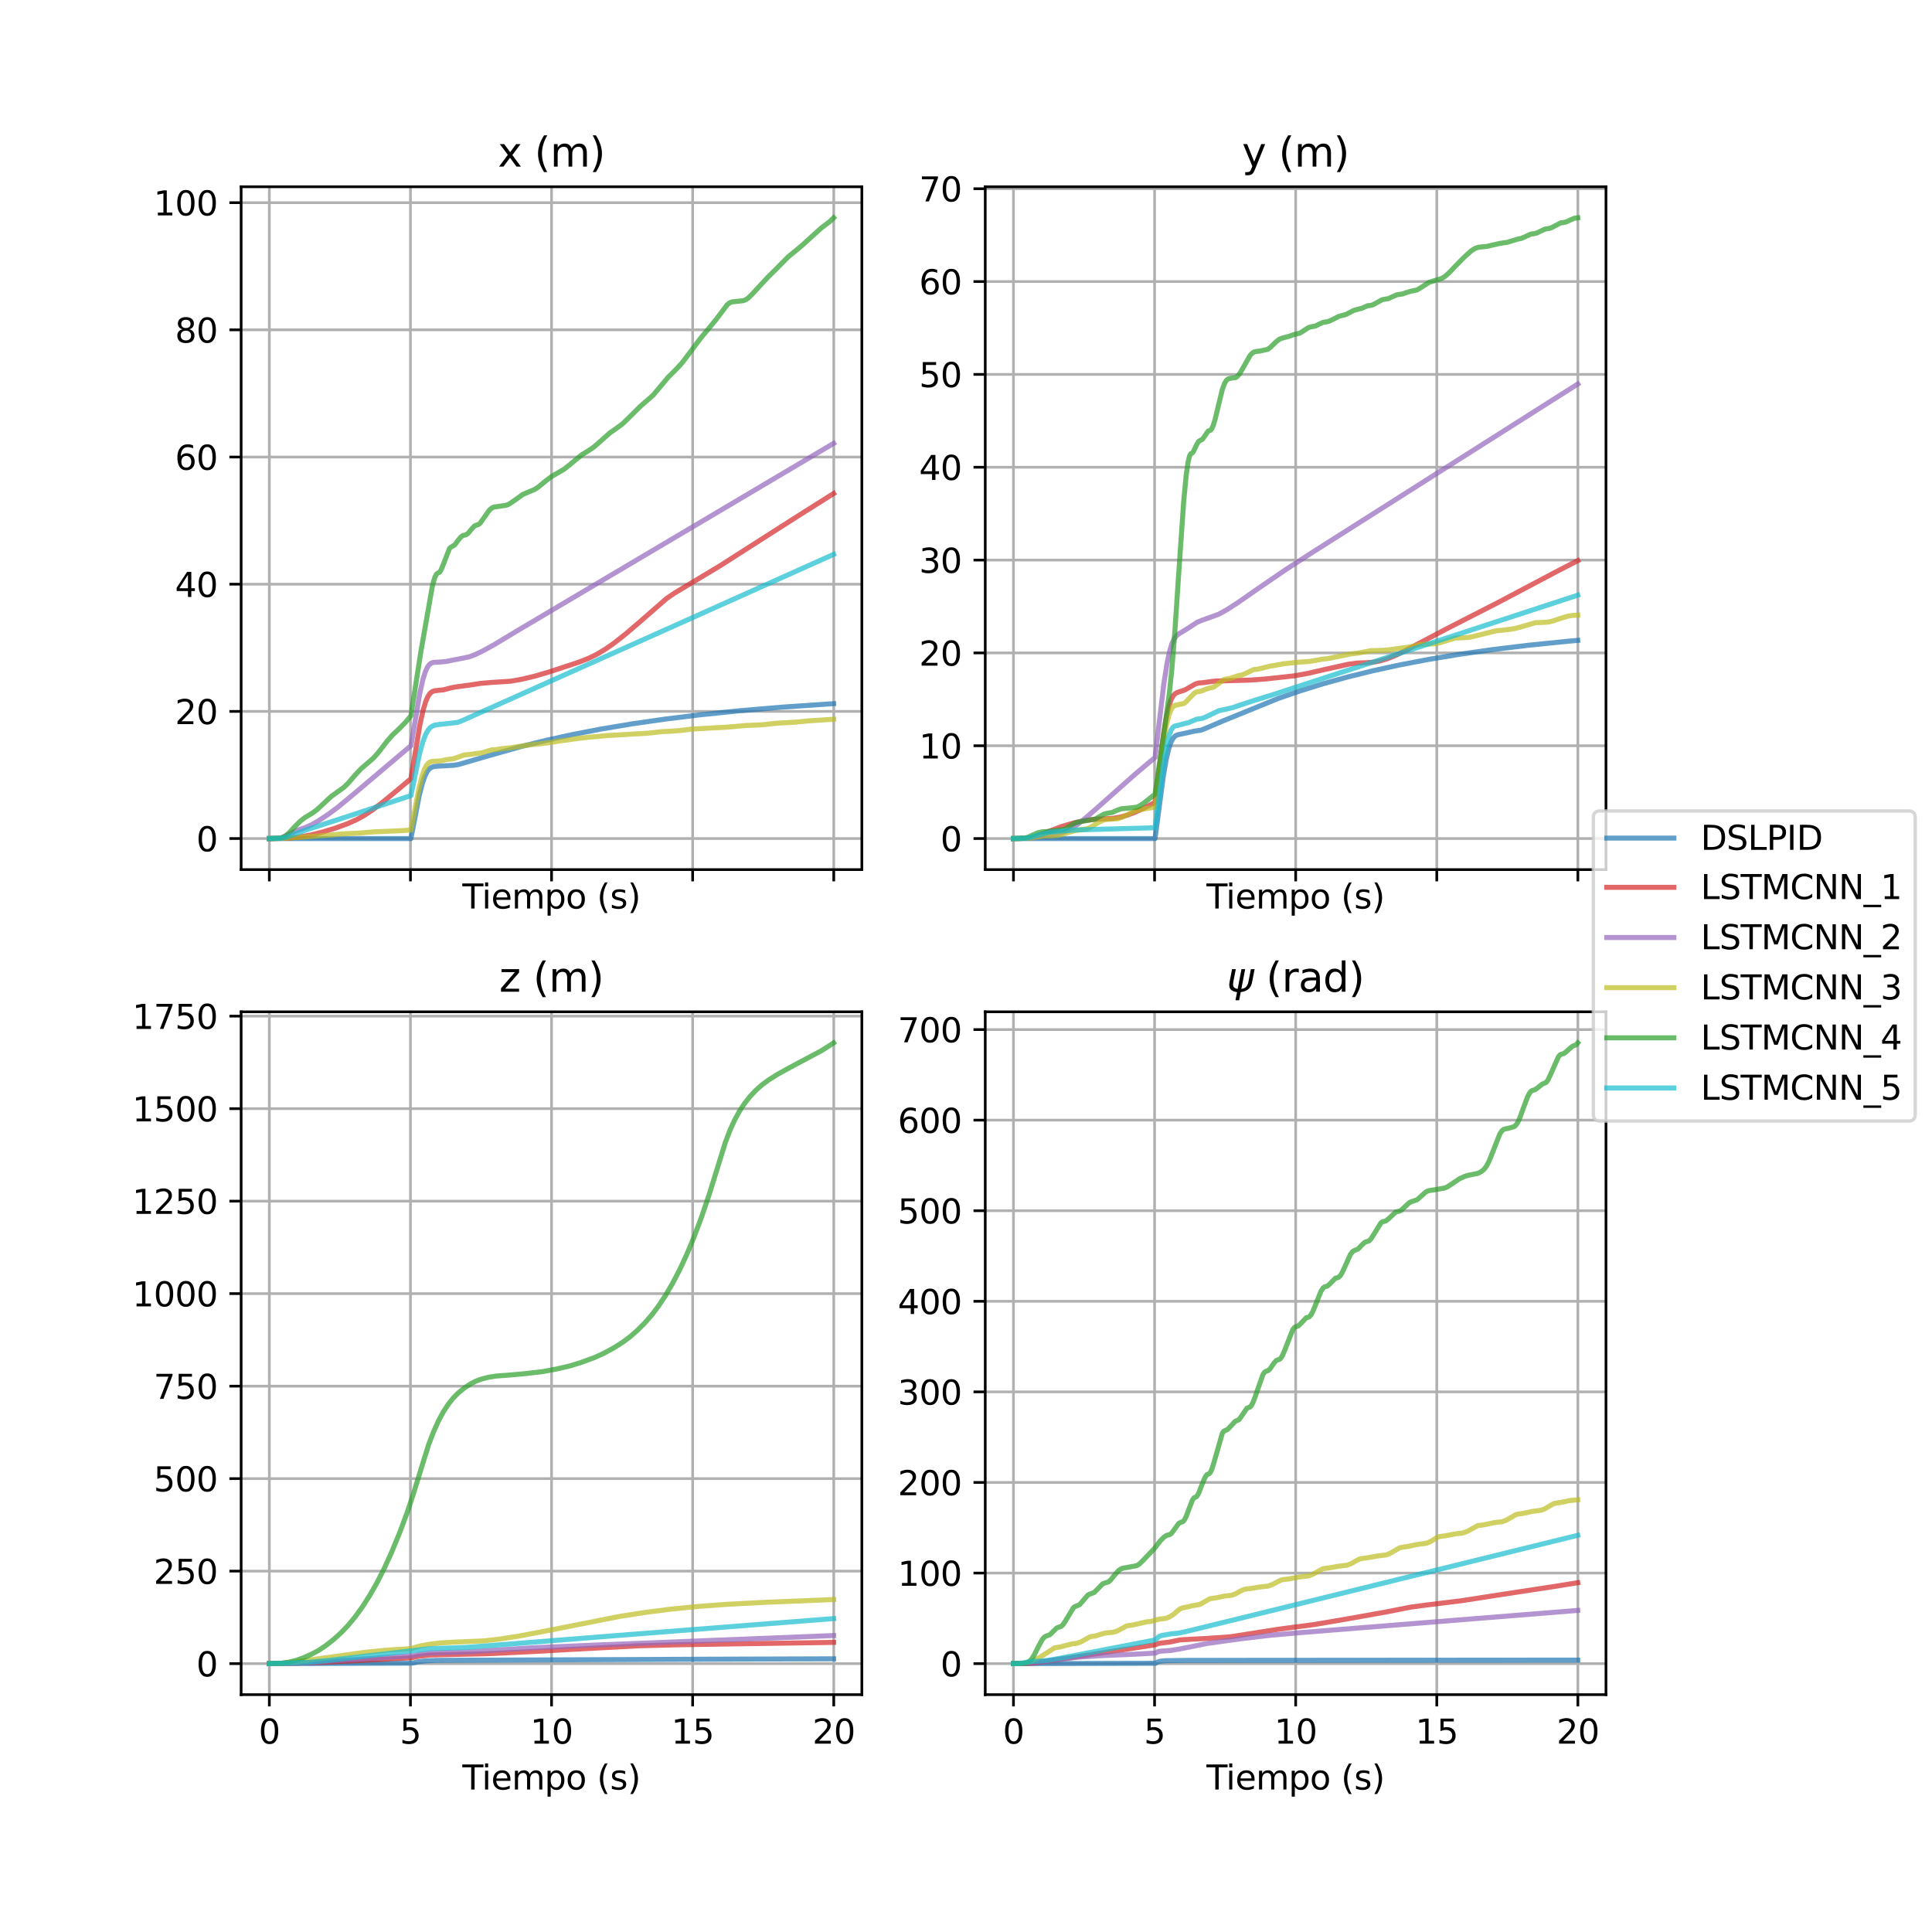 <?xml version="1.0" encoding="utf-8" standalone="no"?>
<!DOCTYPE svg PUBLIC "-//W3C//DTD SVG 1.1//EN"
  "http://www.w3.org/Graphics/SVG/1.1/DTD/svg11.dtd">
<svg height="576pt" version="1.1" viewBox="0 0 576 576" width="576pt" xmlns="http://www.w3.org/2000/svg" xmlns:xlink="http://www.w3.org/1999/xlink">
 <defs>
  <style type="text/css">*{stroke-linecap:butt;stroke-linejoin:round;}</style>
 </defs>
 <g id="figure_1">
  <g id="patch_1">
   <path d="M 0 576 
L 576 576 
L 576 0 
L 0 0 
z
" style="fill:#ffffff;"/>
  </g>
  <g id="axes_1">
   <g id="patch_2">
    <path d="M 71.89 259.26 
L 256.95 259.26 
L 256.95 55.68 
L 71.89 55.68 
z
" style="fill:#ffffff;"/>
   </g>
   <g id="matplotlib.axis_1">
    <g id="xtick_1">
     <g id="line2d_1">
      <path clip-path="url(#p835f950b38)" d="M 80.302 259.26 
L 80.302 55.68 
" style="fill:none;stroke:#b0b0b0;stroke-linecap:square;stroke-width:0.8;"/>
     </g>
     <g id="line2d_2">
      <defs>
       <path d="M 0 0 
L 0 3.5 
" id="m91beb06971" style="stroke:#000000;stroke-width:0.8;"/>
      </defs>
      <g>
       <use style="stroke:#000000;stroke-width:0.8;" x="80.302" xlink:href="#m91beb06971" y="259.26"/>
      </g>
     </g>
    </g>
    <g id="xtick_2">
     <g id="line2d_3">
      <path clip-path="url(#p835f950b38)" d="M 122.37 259.26 
L 122.37 55.68 
" style="fill:none;stroke:#b0b0b0;stroke-linecap:square;stroke-width:0.8;"/>
     </g>
     <g id="line2d_4">
      <g>
       <use style="stroke:#000000;stroke-width:0.8;" x="122.37" xlink:href="#m91beb06971" y="259.26"/>
      </g>
     </g>
    </g>
    <g id="xtick_3">
     <g id="line2d_5">
      <path clip-path="url(#p835f950b38)" d="M 164.438 259.26 
L 164.438 55.68 
" style="fill:none;stroke:#b0b0b0;stroke-linecap:square;stroke-width:0.8;"/>
     </g>
     <g id="line2d_6">
      <g>
       <use style="stroke:#000000;stroke-width:0.8;" x="164.438" xlink:href="#m91beb06971" y="259.26"/>
      </g>
     </g>
    </g>
    <g id="xtick_4">
     <g id="line2d_7">
      <path clip-path="url(#p835f950b38)" d="M 206.505 259.26 
L 206.505 55.68 
" style="fill:none;stroke:#b0b0b0;stroke-linecap:square;stroke-width:0.8;"/>
     </g>
     <g id="line2d_8">
      <g>
       <use style="stroke:#000000;stroke-width:0.8;" x="206.505" xlink:href="#m91beb06971" y="259.26"/>
      </g>
     </g>
    </g>
    <g id="xtick_5">
     <g id="line2d_9">
      <path clip-path="url(#p835f950b38)" d="M 248.573 259.26 
L 248.573 55.68 
" style="fill:none;stroke:#b0b0b0;stroke-linecap:square;stroke-width:0.8;"/>
     </g>
     <g id="line2d_10">
      <g>
       <use style="stroke:#000000;stroke-width:0.8;" x="248.573" xlink:href="#m91beb06971" y="259.26"/>
      </g>
     </g>
    </g>
    <g id="text_1">
     <!-- Tiempo (s) -->
     <g transform="translate(137.857 270.858)scale(0.1 -0.1)">
      <defs>
       <path d="M -19 4666 
L 3928 4666 
L 3928 4134 
L 2272 4134 
L 2272 0 
L 1638 0 
L 1638 4134 
L -19 4134 
L -19 4666 
z
" id="DejaVuSans-54" transform="scale(0.016)"/>
       <path d="M 603 3500 
L 1178 3500 
L 1178 0 
L 603 0 
L 603 3500 
z
M 603 4863 
L 1178 4863 
L 1178 4134 
L 603 4134 
L 603 4863 
z
" id="DejaVuSans-69" transform="scale(0.016)"/>
       <path d="M 3597 1894 
L 3597 1613 
L 953 1613 
Q 991 1019 1311 708 
Q 1631 397 2203 397 
Q 2534 397 2845 478 
Q 3156 559 3463 722 
L 3463 178 
Q 3153 47 2828 -22 
Q 2503 -91 2169 -91 
Q 1331 -91 842 396 
Q 353 884 353 1716 
Q 353 2575 817 3079 
Q 1281 3584 2069 3584 
Q 2775 3584 3186 3129 
Q 3597 2675 3597 1894 
z
M 3022 2063 
Q 3016 2534 2758 2815 
Q 2500 3097 2075 3097 
Q 1594 3097 1305 2825 
Q 1016 2553 972 2059 
L 3022 2063 
z
" id="DejaVuSans-65" transform="scale(0.016)"/>
       <path d="M 3328 2828 
Q 3544 3216 3844 3400 
Q 4144 3584 4550 3584 
Q 5097 3584 5394 3201 
Q 5691 2819 5691 2113 
L 5691 0 
L 5113 0 
L 5113 2094 
Q 5113 2597 4934 2840 
Q 4756 3084 4391 3084 
Q 3944 3084 3684 2787 
Q 3425 2491 3425 1978 
L 3425 0 
L 2847 0 
L 2847 2094 
Q 2847 2600 2669 2842 
Q 2491 3084 2119 3084 
Q 1678 3084 1418 2786 
Q 1159 2488 1159 1978 
L 1159 0 
L 581 0 
L 581 3500 
L 1159 3500 
L 1159 2956 
Q 1356 3278 1631 3431 
Q 1906 3584 2284 3584 
Q 2666 3584 2933 3390 
Q 3200 3197 3328 2828 
z
" id="DejaVuSans-6d" transform="scale(0.016)"/>
       <path d="M 1159 525 
L 1159 -1331 
L 581 -1331 
L 581 3500 
L 1159 3500 
L 1159 2969 
Q 1341 3281 1617 3432 
Q 1894 3584 2278 3584 
Q 2916 3584 3314 3078 
Q 3713 2572 3713 1747 
Q 3713 922 3314 415 
Q 2916 -91 2278 -91 
Q 1894 -91 1617 61 
Q 1341 213 1159 525 
z
M 3116 1747 
Q 3116 2381 2855 2742 
Q 2594 3103 2138 3103 
Q 1681 3103 1420 2742 
Q 1159 2381 1159 1747 
Q 1159 1113 1420 752 
Q 1681 391 2138 391 
Q 2594 391 2855 752 
Q 3116 1113 3116 1747 
z
" id="DejaVuSans-70" transform="scale(0.016)"/>
       <path d="M 1959 3097 
Q 1497 3097 1228 2736 
Q 959 2375 959 1747 
Q 959 1119 1226 758 
Q 1494 397 1959 397 
Q 2419 397 2687 759 
Q 2956 1122 2956 1747 
Q 2956 2369 2687 2733 
Q 2419 3097 1959 3097 
z
M 1959 3584 
Q 2709 3584 3137 3096 
Q 3566 2609 3566 1747 
Q 3566 888 3137 398 
Q 2709 -91 1959 -91 
Q 1206 -91 779 398 
Q 353 888 353 1747 
Q 353 2609 779 3096 
Q 1206 3584 1959 3584 
z
" id="DejaVuSans-6f" transform="scale(0.016)"/>
       <path id="DejaVuSans-20" transform="scale(0.016)"/>
       <path d="M 1984 4856 
Q 1566 4138 1362 3434 
Q 1159 2731 1159 2009 
Q 1159 1288 1364 580 
Q 1569 -128 1984 -844 
L 1484 -844 
Q 1016 -109 783 600 
Q 550 1309 550 2009 
Q 550 2706 781 3412 
Q 1013 4119 1484 4856 
L 1984 4856 
z
" id="DejaVuSans-28" transform="scale(0.016)"/>
       <path d="M 2834 3397 
L 2834 2853 
Q 2591 2978 2328 3040 
Q 2066 3103 1784 3103 
Q 1356 3103 1142 2972 
Q 928 2841 928 2578 
Q 928 2378 1081 2264 
Q 1234 2150 1697 2047 
L 1894 2003 
Q 2506 1872 2764 1633 
Q 3022 1394 3022 966 
Q 3022 478 2636 193 
Q 2250 -91 1575 -91 
Q 1294 -91 989 -36 
Q 684 19 347 128 
L 347 722 
Q 666 556 975 473 
Q 1284 391 1588 391 
Q 1994 391 2212 530 
Q 2431 669 2431 922 
Q 2431 1156 2273 1281 
Q 2116 1406 1581 1522 
L 1381 1569 
Q 847 1681 609 1914 
Q 372 2147 372 2553 
Q 372 3047 722 3315 
Q 1072 3584 1716 3584 
Q 2034 3584 2315 3537 
Q 2597 3491 2834 3397 
z
" id="DejaVuSans-73" transform="scale(0.016)"/>
       <path d="M 513 4856 
L 1013 4856 
Q 1481 4119 1714 3412 
Q 1947 2706 1947 2009 
Q 1947 1309 1714 600 
Q 1481 -109 1013 -844 
L 513 -844 
Q 928 -128 1133 580 
Q 1338 1288 1338 2009 
Q 1338 2731 1133 3434 
Q 928 4138 513 4856 
z
" id="DejaVuSans-29" transform="scale(0.016)"/>
      </defs>
      <use xlink:href="#DejaVuSans-54"/>
      <use x="57.959" xlink:href="#DejaVuSans-69"/>
      <use x="85.742" xlink:href="#DejaVuSans-65"/>
      <use x="147.266" xlink:href="#DejaVuSans-6d"/>
      <use x="244.678" xlink:href="#DejaVuSans-70"/>
      <use x="308.154" xlink:href="#DejaVuSans-6f"/>
      <use x="369.336" xlink:href="#DejaVuSans-20"/>
      <use x="401.123" xlink:href="#DejaVuSans-28"/>
      <use x="440.137" xlink:href="#DejaVuSans-73"/>
      <use x="492.236" xlink:href="#DejaVuSans-29"/>
     </g>
    </g>
   </g>
   <g id="matplotlib.axis_2">
    <g id="ytick_1">
     <g id="line2d_11">
      <path clip-path="url(#p835f950b38)" d="M 71.89 250.006 
L 256.95 250.006 
" style="fill:none;stroke:#b0b0b0;stroke-linecap:square;stroke-width:0.8;"/>
     </g>
     <g id="line2d_12">
      <defs>
       <path d="M 0 0 
L -3.5 0 
" id="m6fc53d743c" style="stroke:#000000;stroke-width:0.8;"/>
      </defs>
      <g>
       <use style="stroke:#000000;stroke-width:0.8;" x="71.89" xlink:href="#m6fc53d743c" y="250.006"/>
      </g>
     </g>
     <g id="text_2">
      <!-- 0 -->
      <g transform="translate(58.528 253.806)scale(0.1 -0.1)">
       <defs>
        <path d="M 2034 4250 
Q 1547 4250 1301 3770 
Q 1056 3291 1056 2328 
Q 1056 1369 1301 889 
Q 1547 409 2034 409 
Q 2525 409 2770 889 
Q 3016 1369 3016 2328 
Q 3016 3291 2770 3770 
Q 2525 4250 2034 4250 
z
M 2034 4750 
Q 2819 4750 3233 4129 
Q 3647 3509 3647 2328 
Q 3647 1150 3233 529 
Q 2819 -91 2034 -91 
Q 1250 -91 836 529 
Q 422 1150 422 2328 
Q 422 3509 836 4129 
Q 1250 4750 2034 4750 
z
" id="DejaVuSans-30" transform="scale(0.016)"/>
       </defs>
       <use xlink:href="#DejaVuSans-30"/>
      </g>
     </g>
    </g>
    <g id="ytick_2">
     <g id="line2d_13">
      <path clip-path="url(#p835f950b38)" d="M 71.89 212.09 
L 256.95 212.09 
" style="fill:none;stroke:#b0b0b0;stroke-linecap:square;stroke-width:0.8;"/>
     </g>
     <g id="line2d_14">
      <g>
       <use style="stroke:#000000;stroke-width:0.8;" x="71.89" xlink:href="#m6fc53d743c" y="212.09"/>
      </g>
     </g>
     <g id="text_3">
      <!-- 20 -->
      <g transform="translate(52.165 215.889)scale(0.1 -0.1)">
       <defs>
        <path d="M 1228 531 
L 3431 531 
L 3431 0 
L 469 0 
L 469 531 
Q 828 903 1448 1529 
Q 2069 2156 2228 2338 
Q 2531 2678 2651 2914 
Q 2772 3150 2772 3378 
Q 2772 3750 2511 3984 
Q 2250 4219 1831 4219 
Q 1534 4219 1204 4116 
Q 875 4013 500 3803 
L 500 4441 
Q 881 4594 1212 4672 
Q 1544 4750 1819 4750 
Q 2544 4750 2975 4387 
Q 3406 4025 3406 3419 
Q 3406 3131 3298 2873 
Q 3191 2616 2906 2266 
Q 2828 2175 2409 1742 
Q 1991 1309 1228 531 
z
" id="DejaVuSans-32" transform="scale(0.016)"/>
       </defs>
       <use xlink:href="#DejaVuSans-32"/>
       <use x="63.623" xlink:href="#DejaVuSans-30"/>
      </g>
     </g>
    </g>
    <g id="ytick_3">
     <g id="line2d_15">
      <path clip-path="url(#p835f950b38)" d="M 71.89 174.174 
L 256.95 174.174 
" style="fill:none;stroke:#b0b0b0;stroke-linecap:square;stroke-width:0.8;"/>
     </g>
     <g id="line2d_16">
      <g>
       <use style="stroke:#000000;stroke-width:0.8;" x="71.89" xlink:href="#m6fc53d743c" y="174.174"/>
      </g>
     </g>
     <g id="text_4">
      <!-- 40 -->
      <g transform="translate(52.165 177.973)scale(0.1 -0.1)">
       <defs>
        <path d="M 2419 4116 
L 825 1625 
L 2419 1625 
L 2419 4116 
z
M 2253 4666 
L 3047 4666 
L 3047 1625 
L 3713 1625 
L 3713 1100 
L 3047 1100 
L 3047 0 
L 2419 0 
L 2419 1100 
L 313 1100 
L 313 1709 
L 2253 4666 
z
" id="DejaVuSans-34" transform="scale(0.016)"/>
       </defs>
       <use xlink:href="#DejaVuSans-34"/>
       <use x="63.623" xlink:href="#DejaVuSans-30"/>
      </g>
     </g>
    </g>
    <g id="ytick_4">
     <g id="line2d_17">
      <path clip-path="url(#p835f950b38)" d="M 71.89 136.257 
L 256.95 136.257 
" style="fill:none;stroke:#b0b0b0;stroke-linecap:square;stroke-width:0.8;"/>
     </g>
     <g id="line2d_18">
      <g>
       <use style="stroke:#000000;stroke-width:0.8;" x="71.89" xlink:href="#m6fc53d743c" y="136.257"/>
      </g>
     </g>
     <g id="text_5">
      <!-- 60 -->
      <g transform="translate(52.165 140.057)scale(0.1 -0.1)">
       <defs>
        <path d="M 2113 2584 
Q 1688 2584 1439 2293 
Q 1191 2003 1191 1497 
Q 1191 994 1439 701 
Q 1688 409 2113 409 
Q 2538 409 2786 701 
Q 3034 994 3034 1497 
Q 3034 2003 2786 2293 
Q 2538 2584 2113 2584 
z
M 3366 4563 
L 3366 3988 
Q 3128 4100 2886 4159 
Q 2644 4219 2406 4219 
Q 1781 4219 1451 3797 
Q 1122 3375 1075 2522 
Q 1259 2794 1537 2939 
Q 1816 3084 2150 3084 
Q 2853 3084 3261 2657 
Q 3669 2231 3669 1497 
Q 3669 778 3244 343 
Q 2819 -91 2113 -91 
Q 1303 -91 875 529 
Q 447 1150 447 2328 
Q 447 3434 972 4092 
Q 1497 4750 2381 4750 
Q 2619 4750 2861 4703 
Q 3103 4656 3366 4563 
z
" id="DejaVuSans-36" transform="scale(0.016)"/>
       </defs>
       <use xlink:href="#DejaVuSans-36"/>
       <use x="63.623" xlink:href="#DejaVuSans-30"/>
      </g>
     </g>
    </g>
    <g id="ytick_5">
     <g id="line2d_19">
      <path clip-path="url(#p835f950b38)" d="M 71.89 98.341 
L 256.95 98.341 
" style="fill:none;stroke:#b0b0b0;stroke-linecap:square;stroke-width:0.8;"/>
     </g>
     <g id="line2d_20">
      <g>
       <use style="stroke:#000000;stroke-width:0.8;" x="71.89" xlink:href="#m6fc53d743c" y="98.341"/>
      </g>
     </g>
     <g id="text_6">
      <!-- 80 -->
      <g transform="translate(52.165 102.14)scale(0.1 -0.1)">
       <defs>
        <path d="M 2034 2216 
Q 1584 2216 1326 1975 
Q 1069 1734 1069 1313 
Q 1069 891 1326 650 
Q 1584 409 2034 409 
Q 2484 409 2743 651 
Q 3003 894 3003 1313 
Q 3003 1734 2745 1975 
Q 2488 2216 2034 2216 
z
M 1403 2484 
Q 997 2584 770 2862 
Q 544 3141 544 3541 
Q 544 4100 942 4425 
Q 1341 4750 2034 4750 
Q 2731 4750 3128 4425 
Q 3525 4100 3525 3541 
Q 3525 3141 3298 2862 
Q 3072 2584 2669 2484 
Q 3125 2378 3379 2068 
Q 3634 1759 3634 1313 
Q 3634 634 3220 271 
Q 2806 -91 2034 -91 
Q 1263 -91 848 271 
Q 434 634 434 1313 
Q 434 1759 690 2068 
Q 947 2378 1403 2484 
z
M 1172 3481 
Q 1172 3119 1398 2916 
Q 1625 2713 2034 2713 
Q 2441 2713 2670 2916 
Q 2900 3119 2900 3481 
Q 2900 3844 2670 4047 
Q 2441 4250 2034 4250 
Q 1625 4250 1398 4047 
Q 1172 3844 1172 3481 
z
" id="DejaVuSans-38" transform="scale(0.016)"/>
       </defs>
       <use xlink:href="#DejaVuSans-38"/>
       <use x="63.623" xlink:href="#DejaVuSans-30"/>
      </g>
     </g>
    </g>
    <g id="ytick_6">
     <g id="line2d_21">
      <path clip-path="url(#p835f950b38)" d="M 71.89 60.425 
L 256.95 60.425 
" style="fill:none;stroke:#b0b0b0;stroke-linecap:square;stroke-width:0.8;"/>
     </g>
     <g id="line2d_22">
      <g>
       <use style="stroke:#000000;stroke-width:0.8;" x="71.89" xlink:href="#m6fc53d743c" y="60.425"/>
      </g>
     </g>
     <g id="text_7">
      <!-- 100 -->
      <g transform="translate(45.803 64.224)scale(0.1 -0.1)">
       <defs>
        <path d="M 794 531 
L 1825 531 
L 1825 4091 
L 703 3866 
L 703 4441 
L 1819 4666 
L 2450 4666 
L 2450 531 
L 3481 531 
L 3481 0 
L 794 0 
L 794 531 
z
" id="DejaVuSans-31" transform="scale(0.016)"/>
       </defs>
       <use xlink:href="#DejaVuSans-31"/>
       <use x="63.623" xlink:href="#DejaVuSans-30"/>
       <use x="127.246" xlink:href="#DejaVuSans-30"/>
      </g>
     </g>
    </g>
   </g>
   <g id="line2d_23">
    <path clip-path="url(#p835f950b38)" d="M 80.302 250.006 
L 122.51 250.006 
L 124.999 237.153 
L 125.945 233.454 
L 126.717 231.277 
L 127.383 229.997 
L 128.014 229.223 
L 128.68 228.757 
L 129.416 228.518 
L 130.538 228.42 
L 135.235 228.167 
L 136.673 227.929 
L 138.811 227.314 
L 144.596 225.62 
L 155.183 222.617 
L 162.685 220.753 
L 170.713 218.989 
L 179.231 217.348 
L 188.346 215.821 
L 198.127 214.411 
L 208.714 213.112 
L 220.248 211.924 
L 232.903 210.849 
L 246.926 209.885 
L 248.538 209.787 
L 248.538 209.787 
" style="fill:none;stroke:#1f77b4;stroke-linecap:square;stroke-opacity:0.7;stroke-width:1.5;"/>
   </g>
   <g id="line2d_24">
    <path clip-path="url(#p835f950b38)" d="M 80.302 250.006 
L 86.121 249.896 
L 89.136 249.562 
L 92.642 248.937 
L 96.007 248.104 
L 99.933 246.908 
L 103.614 245.575 
L 106.314 244.37 
L 108.522 243.154 
L 110.941 241.555 
L 113.886 239.322 
L 118.478 235.558 
L 122.51 232.156 
L 125.209 215.978 
L 126.156 211.675 
L 126.927 209.129 
L 127.593 207.626 
L 128.224 206.718 
L 128.82 206.221 
L 129.486 205.954 
L 130.433 205.845 
L 132.256 205.657 
L 134.079 205.16 
L 135.656 204.83 
L 140.424 204.185 
L 143.369 203.725 
L 146.629 203.453 
L 152.343 203.082 
L 155.744 202.467 
L 159.495 201.57 
L 163.807 200.292 
L 172.536 197.425 
L 175.55 196.239 
L 178.004 195.03 
L 180.423 193.584 
L 183.053 191.743 
L 186.523 189.019 
L 190.52 185.599 
L 198.758 178.416 
L 201.037 176.855 
L 204.823 174.59 
L 214.568 168.738 
L 237.706 153.96 
L 248.538 147.127 
L 248.538 147.127 
" style="fill:none;stroke:#d62728;stroke-linecap:square;stroke-opacity:0.7;stroke-width:1.5;"/>
   </g>
   <g id="line2d_25">
    <path clip-path="url(#p835f950b38)" d="M 80.302 250.006 
L 83.387 249.901 
L 84.403 249.615 
L 85.665 249.004 
L 88.365 247.645 
L 91.029 246.716 
L 92.817 245.929 
L 94.885 244.747 
L 98.005 242.689 
L 100.845 240.556 
L 105.402 236.786 
L 122.545 222.288 
L 125.139 206.798 
L 126.051 202.699 
L 126.787 200.314 
L 127.453 198.87 
L 128.049 198.078 
L 128.645 197.653 
L 129.276 197.478 
L 131.204 197.369 
L 132.922 197.219 
L 139.758 195.869 
L 141.546 195.214 
L 143.859 194.107 
L 147.4 192.151 
L 153.956 188.201 
L 166.962 180.496 
L 214.603 152.284 
L 248.538 132.181 
L 248.538 132.181 
" style="fill:none;stroke:#9467bd;stroke-linecap:square;stroke-opacity:0.7;stroke-width:1.5;"/>
   </g>
   <g id="line2d_26">
    <path clip-path="url(#p835f950b38)" d="M 80.302 250.006 
L 85.315 249.897 
L 95.166 249.191 
L 99.653 248.861 
L 101.967 248.609 
L 107.436 248.35 
L 111.327 248.013 
L 119.775 247.649 
L 122.51 247.443 
L 124.894 235.093 
L 125.84 231.35 
L 126.576 229.269 
L 127.207 228.086 
L 127.803 227.42 
L 128.364 227.107 
L 129.03 226.996 
L 131.484 226.84 
L 133.062 226.471 
L 134.219 226.314 
L 135.2 226.202 
L 136.322 225.823 
L 138.391 225.083 
L 139.407 224.995 
L 140.599 224.843 
L 142.492 224.591 
L 143.509 224.478 
L 144.806 224.083 
L 146.594 223.561 
L 147.821 223.481 
L 149.293 223.251 
L 150.871 223.065 
L 152.168 222.943 
L 155.779 222.375 
L 157.251 222.17 
L 159.179 221.93 
L 160.651 221.803 
L 163.421 221.445 
L 164.648 221.287 
L 167.593 220.789 
L 168.785 220.669 
L 172.22 220.162 
L 173.728 219.998 
L 176.076 219.737 
L 177.724 219.618 
L 180.809 219.312 
L 182.912 219.185 
L 191.396 218.697 
L 193.85 218.525 
L 197.286 218.132 
L 200.055 217.998 
L 202.93 217.778 
L 206.05 217.383 
L 213.236 216.976 
L 216.496 216.81 
L 219.231 216.575 
L 222.351 216.3 
L 227.154 216.096 
L 231.536 215.612 
L 237.04 215.304 
L 240.826 214.935 
L 248.538 214.429 
L 248.538 214.429 
" style="fill:none;stroke:#bcbd22;stroke-linecap:square;stroke-opacity:0.7;stroke-width:1.5;"/>
   </g>
   <g id="line2d_27">
    <path clip-path="url(#p835f950b38)" d="M 80.302 250.006 
L 83.422 249.897 
L 84.333 249.625 
L 85.21 249.124 
L 86.191 248.287 
L 87.804 246.555 
L 89.557 244.784 
L 90.889 243.762 
L 93.168 242.384 
L 94.535 241.376 
L 96.147 239.87 
L 98.742 237.449 
L 100.354 236.29 
L 102.493 234.763 
L 103.755 233.539 
L 105.823 231.143 
L 107.646 229.192 
L 109.329 227.747 
L 111.362 225.981 
L 112.694 224.488 
L 115.428 220.943 
L 117.041 219.116 
L 119.144 217.124 
L 120.932 215.303 
L 122.51 213.389 
L 125.455 194.417 
L 128.925 174.628 
L 129.591 172.259 
L 130.082 171.234 
L 130.468 170.888 
L 131.064 170.602 
L 131.449 170.014 
L 132.01 168.695 
L 134.008 163.522 
L 134.429 163.128 
L 135.551 162.491 
L 136.497 161.199 
L 137.444 160.054 
L 138.075 159.624 
L 138.601 159.531 
L 139.092 159.362 
L 139.653 158.895 
L 140.564 157.767 
L 141.405 156.858 
L 141.896 156.612 
L 142.738 156.342 
L 143.298 155.784 
L 144.175 154.531 
L 145.787 152.216 
L 146.559 151.504 
L 147.225 151.174 
L 147.926 151.084 
L 148.872 150.94 
L 150.205 150.753 
L 151.011 150.62 
L 151.852 150.245 
L 153.009 149.46 
L 155.884 147.414 
L 157.181 146.849 
L 159.354 145.953 
L 160.546 145.159 
L 162.755 143.339 
L 164.648 141.919 
L 166.296 140.981 
L 168.189 139.874 
L 169.661 138.711 
L 173.447 135.591 
L 175.41 134.388 
L 177.023 133.299 
L 178.6 131.922 
L 181.826 129.057 
L 183.719 127.747 
L 185.507 126.439 
L 186.944 125.075 
L 190.94 121.111 
L 194.726 117.815 
L 196.374 115.847 
L 199.214 112.452 
L 201.387 110.296 
L 203.14 108.43 
L 204.717 106.392 
L 208.819 100.914 
L 213.412 95.37 
L 216.812 90.845 
L 217.583 90.261 
L 218.284 89.989 
L 219.126 89.918 
L 221.615 89.643 
L 222.386 89.332 
L 223.192 88.757 
L 224.244 87.705 
L 228.836 82.734 
L 231.431 80.169 
L 235.041 76.523 
L 236.97 74.96 
L 239.038 73.237 
L 244.822 67.998 
L 247.381 66.055 
L 248.538 64.934 
L 248.538 64.934 
" style="fill:none;stroke:#2ca02c;stroke-linecap:square;stroke-opacity:0.7;stroke-width:1.5;"/>
   </g>
   <g id="line2d_28">
    <path clip-path="url(#p835f950b38)" d="M 80.302 250.006 
L 83.948 249.9 
L 85.315 249.601 
L 87.103 248.952 
L 90.959 247.528 
L 104 243.292 
L 122.51 237.196 
L 125.034 224.935 
L 126.016 221.305 
L 126.822 219.127 
L 127.523 217.812 
L 128.189 216.991 
L 128.89 216.474 
L 129.696 216.172 
L 130.888 215.996 
L 136.427 215.374 
L 138.04 214.736 
L 197.566 188.125 
L 248.538 165.274 
L 248.538 165.274 
" style="fill:none;stroke:#17becf;stroke-linecap:square;stroke-opacity:0.7;stroke-width:1.5;"/>
   </g>
   <g id="patch_3">
    <path d="M 71.89 259.26 
L 71.89 55.68 
" style="fill:none;stroke:#000000;stroke-linecap:square;stroke-linejoin:miter;stroke-width:0.8;"/>
   </g>
   <g id="patch_4">
    <path d="M 256.95 259.26 
L 256.95 55.68 
" style="fill:none;stroke:#000000;stroke-linecap:square;stroke-linejoin:miter;stroke-width:0.8;"/>
   </g>
   <g id="patch_5">
    <path d="M 71.89 259.26 
L 256.95 259.26 
" style="fill:none;stroke:#000000;stroke-linecap:square;stroke-linejoin:miter;stroke-width:0.8;"/>
   </g>
   <g id="patch_6">
    <path d="M 71.89 55.68 
L 256.95 55.68 
" style="fill:none;stroke:#000000;stroke-linecap:square;stroke-linejoin:miter;stroke-width:0.8;"/>
   </g>
   <g id="text_8">
    <!-- x (m) -->
    <g transform="translate(148.436 49.68)scale(0.12 -0.12)">
     <defs>
      <path d="M 3513 3500 
L 2247 1797 
L 3578 0 
L 2900 0 
L 1881 1375 
L 863 0 
L 184 0 
L 1544 1831 
L 300 3500 
L 978 3500 
L 1906 2253 
L 2834 3500 
L 3513 3500 
z
" id="DejaVuSans-78" transform="scale(0.016)"/>
     </defs>
     <use xlink:href="#DejaVuSans-78"/>
     <use x="59.18" xlink:href="#DejaVuSans-20"/>
     <use x="90.967" xlink:href="#DejaVuSans-28"/>
     <use x="129.98" xlink:href="#DejaVuSans-6d"/>
     <use x="227.393" xlink:href="#DejaVuSans-29"/>
    </g>
   </g>
  </g>
  <g id="axes_2">
   <g id="patch_7">
    <path d="M 293.74 259.26 
L 478.8 259.26 
L 478.8 55.68 
L 293.74 55.68 
z
" style="fill:#ffffff;"/>
   </g>
   <g id="matplotlib.axis_3">
    <g id="xtick_6">
     <g id="line2d_29">
      <path clip-path="url(#p4d6134d55d)" d="M 302.152 259.26 
L 302.152 55.68 
" style="fill:none;stroke:#b0b0b0;stroke-linecap:square;stroke-width:0.8;"/>
     </g>
     <g id="line2d_30">
      <g>
       <use style="stroke:#000000;stroke-width:0.8;" x="302.152" xlink:href="#m91beb06971" y="259.26"/>
      </g>
     </g>
    </g>
    <g id="xtick_7">
     <g id="line2d_31">
      <path clip-path="url(#p4d6134d55d)" d="M 344.22 259.26 
L 344.22 55.68 
" style="fill:none;stroke:#b0b0b0;stroke-linecap:square;stroke-width:0.8;"/>
     </g>
     <g id="line2d_32">
      <g>
       <use style="stroke:#000000;stroke-width:0.8;" x="344.22" xlink:href="#m91beb06971" y="259.26"/>
      </g>
     </g>
    </g>
    <g id="xtick_8">
     <g id="line2d_33">
      <path clip-path="url(#p4d6134d55d)" d="M 386.288 259.26 
L 386.288 55.68 
" style="fill:none;stroke:#b0b0b0;stroke-linecap:square;stroke-width:0.8;"/>
     </g>
     <g id="line2d_34">
      <g>
       <use style="stroke:#000000;stroke-width:0.8;" x="386.288" xlink:href="#m91beb06971" y="259.26"/>
      </g>
     </g>
    </g>
    <g id="xtick_9">
     <g id="line2d_35">
      <path clip-path="url(#p4d6134d55d)" d="M 428.355 259.26 
L 428.355 55.68 
" style="fill:none;stroke:#b0b0b0;stroke-linecap:square;stroke-width:0.8;"/>
     </g>
     <g id="line2d_36">
      <g>
       <use style="stroke:#000000;stroke-width:0.8;" x="428.355" xlink:href="#m91beb06971" y="259.26"/>
      </g>
     </g>
    </g>
    <g id="xtick_10">
     <g id="line2d_37">
      <path clip-path="url(#p4d6134d55d)" d="M 470.423 259.26 
L 470.423 55.68 
" style="fill:none;stroke:#b0b0b0;stroke-linecap:square;stroke-width:0.8;"/>
     </g>
     <g id="line2d_38">
      <g>
       <use style="stroke:#000000;stroke-width:0.8;" x="470.423" xlink:href="#m91beb06971" y="259.26"/>
      </g>
     </g>
    </g>
    <g id="text_9">
     <!-- Tiempo (s) -->
     <g transform="translate(359.707 270.858)scale(0.1 -0.1)">
      <use xlink:href="#DejaVuSans-54"/>
      <use x="57.959" xlink:href="#DejaVuSans-69"/>
      <use x="85.742" xlink:href="#DejaVuSans-65"/>
      <use x="147.266" xlink:href="#DejaVuSans-6d"/>
      <use x="244.678" xlink:href="#DejaVuSans-70"/>
      <use x="308.154" xlink:href="#DejaVuSans-6f"/>
      <use x="369.336" xlink:href="#DejaVuSans-20"/>
      <use x="401.123" xlink:href="#DejaVuSans-28"/>
      <use x="440.137" xlink:href="#DejaVuSans-73"/>
      <use x="492.236" xlink:href="#DejaVuSans-29"/>
     </g>
    </g>
   </g>
   <g id="matplotlib.axis_4">
    <g id="ytick_7">
     <g id="line2d_39">
      <path clip-path="url(#p4d6134d55d)" d="M 293.74 250.006 
L 478.8 250.006 
" style="fill:none;stroke:#b0b0b0;stroke-linecap:square;stroke-width:0.8;"/>
     </g>
     <g id="line2d_40">
      <g>
       <use style="stroke:#000000;stroke-width:0.8;" x="293.74" xlink:href="#m6fc53d743c" y="250.006"/>
      </g>
     </g>
     <g id="text_10">
      <!-- 0 -->
      <g transform="translate(280.377 253.806)scale(0.1 -0.1)">
       <use xlink:href="#DejaVuSans-30"/>
      </g>
     </g>
    </g>
    <g id="ytick_8">
     <g id="line2d_41">
      <path clip-path="url(#p4d6134d55d)" d="M 293.74 222.329 
L 478.8 222.329 
" style="fill:none;stroke:#b0b0b0;stroke-linecap:square;stroke-width:0.8;"/>
     </g>
     <g id="line2d_42">
      <g>
       <use style="stroke:#000000;stroke-width:0.8;" x="293.74" xlink:href="#m6fc53d743c" y="222.329"/>
      </g>
     </g>
     <g id="text_11">
      <!-- 10 -->
      <g transform="translate(274.015 226.128)scale(0.1 -0.1)">
       <use xlink:href="#DejaVuSans-31"/>
       <use x="63.623" xlink:href="#DejaVuSans-30"/>
      </g>
     </g>
    </g>
    <g id="ytick_9">
     <g id="line2d_43">
      <path clip-path="url(#p4d6134d55d)" d="M 293.74 194.651 
L 478.8 194.651 
" style="fill:none;stroke:#b0b0b0;stroke-linecap:square;stroke-width:0.8;"/>
     </g>
     <g id="line2d_44">
      <g>
       <use style="stroke:#000000;stroke-width:0.8;" x="293.74" xlink:href="#m6fc53d743c" y="194.651"/>
      </g>
     </g>
     <g id="text_12">
      <!-- 20 -->
      <g transform="translate(274.015 198.45)scale(0.1 -0.1)">
       <use xlink:href="#DejaVuSans-32"/>
       <use x="63.623" xlink:href="#DejaVuSans-30"/>
      </g>
     </g>
    </g>
    <g id="ytick_10">
     <g id="line2d_45">
      <path clip-path="url(#p4d6134d55d)" d="M 293.74 166.973 
L 478.8 166.973 
" style="fill:none;stroke:#b0b0b0;stroke-linecap:square;stroke-width:0.8;"/>
     </g>
     <g id="line2d_46">
      <g>
       <use style="stroke:#000000;stroke-width:0.8;" x="293.74" xlink:href="#m6fc53d743c" y="166.973"/>
      </g>
     </g>
     <g id="text_13">
      <!-- 30 -->
      <g transform="translate(274.015 170.773)scale(0.1 -0.1)">
       <defs>
        <path d="M 2597 2516 
Q 3050 2419 3304 2112 
Q 3559 1806 3559 1356 
Q 3559 666 3084 287 
Q 2609 -91 1734 -91 
Q 1441 -91 1130 -33 
Q 819 25 488 141 
L 488 750 
Q 750 597 1062 519 
Q 1375 441 1716 441 
Q 2309 441 2620 675 
Q 2931 909 2931 1356 
Q 2931 1769 2642 2001 
Q 2353 2234 1838 2234 
L 1294 2234 
L 1294 2753 
L 1863 2753 
Q 2328 2753 2575 2939 
Q 2822 3125 2822 3475 
Q 2822 3834 2567 4026 
Q 2313 4219 1838 4219 
Q 1578 4219 1281 4162 
Q 984 4106 628 3988 
L 628 4550 
Q 988 4650 1302 4700 
Q 1616 4750 1894 4750 
Q 2613 4750 3031 4423 
Q 3450 4097 3450 3541 
Q 3450 3153 3228 2886 
Q 3006 2619 2597 2516 
z
" id="DejaVuSans-33" transform="scale(0.016)"/>
       </defs>
       <use xlink:href="#DejaVuSans-33"/>
       <use x="63.623" xlink:href="#DejaVuSans-30"/>
      </g>
     </g>
    </g>
    <g id="ytick_11">
     <g id="line2d_47">
      <path clip-path="url(#p4d6134d55d)" d="M 293.74 139.296 
L 478.8 139.296 
" style="fill:none;stroke:#b0b0b0;stroke-linecap:square;stroke-width:0.8;"/>
     </g>
     <g id="line2d_48">
      <g>
       <use style="stroke:#000000;stroke-width:0.8;" x="293.74" xlink:href="#m6fc53d743c" y="139.296"/>
      </g>
     </g>
     <g id="text_14">
      <!-- 40 -->
      <g transform="translate(274.015 143.095)scale(0.1 -0.1)">
       <use xlink:href="#DejaVuSans-34"/>
       <use x="63.623" xlink:href="#DejaVuSans-30"/>
      </g>
     </g>
    </g>
    <g id="ytick_12">
     <g id="line2d_49">
      <path clip-path="url(#p4d6134d55d)" d="M 293.74 111.618 
L 478.8 111.618 
" style="fill:none;stroke:#b0b0b0;stroke-linecap:square;stroke-width:0.8;"/>
     </g>
     <g id="line2d_50">
      <g>
       <use style="stroke:#000000;stroke-width:0.8;" x="293.74" xlink:href="#m6fc53d743c" y="111.618"/>
      </g>
     </g>
     <g id="text_15">
      <!-- 50 -->
      <g transform="translate(274.015 115.417)scale(0.1 -0.1)">
       <defs>
        <path d="M 691 4666 
L 3169 4666 
L 3169 4134 
L 1269 4134 
L 1269 2991 
Q 1406 3038 1543 3061 
Q 1681 3084 1819 3084 
Q 2600 3084 3056 2656 
Q 3513 2228 3513 1497 
Q 3513 744 3044 326 
Q 2575 -91 1722 -91 
Q 1428 -91 1123 -41 
Q 819 9 494 109 
L 494 744 
Q 775 591 1075 516 
Q 1375 441 1709 441 
Q 2250 441 2565 725 
Q 2881 1009 2881 1497 
Q 2881 1984 2565 2268 
Q 2250 2553 1709 2553 
Q 1456 2553 1204 2497 
Q 953 2441 691 2322 
L 691 4666 
z
" id="DejaVuSans-35" transform="scale(0.016)"/>
       </defs>
       <use xlink:href="#DejaVuSans-35"/>
       <use x="63.623" xlink:href="#DejaVuSans-30"/>
      </g>
     </g>
    </g>
    <g id="ytick_13">
     <g id="line2d_51">
      <path clip-path="url(#p4d6134d55d)" d="M 293.74 83.94 
L 478.8 83.94 
" style="fill:none;stroke:#b0b0b0;stroke-linecap:square;stroke-width:0.8;"/>
     </g>
     <g id="line2d_52">
      <g>
       <use style="stroke:#000000;stroke-width:0.8;" x="293.74" xlink:href="#m6fc53d743c" y="83.94"/>
      </g>
     </g>
     <g id="text_16">
      <!-- 60 -->
      <g transform="translate(274.015 87.74)scale(0.1 -0.1)">
       <use xlink:href="#DejaVuSans-36"/>
       <use x="63.623" xlink:href="#DejaVuSans-30"/>
      </g>
     </g>
    </g>
    <g id="ytick_14">
     <g id="line2d_53">
      <path clip-path="url(#p4d6134d55d)" d="M 293.74 56.263 
L 478.8 56.263 
" style="fill:none;stroke:#b0b0b0;stroke-linecap:square;stroke-width:0.8;"/>
     </g>
     <g id="line2d_54">
      <g>
       <use style="stroke:#000000;stroke-width:0.8;" x="293.74" xlink:href="#m6fc53d743c" y="56.263"/>
      </g>
     </g>
     <g id="text_17">
      <!-- 70 -->
      <g transform="translate(274.015 60.062)scale(0.1 -0.1)">
       <defs>
        <path d="M 525 4666 
L 3525 4666 
L 3525 4397 
L 1831 0 
L 1172 0 
L 2766 4134 
L 525 4134 
L 525 4666 
z
" id="DejaVuSans-37" transform="scale(0.016)"/>
       </defs>
       <use xlink:href="#DejaVuSans-37"/>
       <use x="63.623" xlink:href="#DejaVuSans-30"/>
      </g>
     </g>
    </g>
   </g>
   <g id="line2d_55">
    <path clip-path="url(#p4d6134d55d)" d="M 302.152 250.006 
L 344.36 250.006 
L 346.814 231.492 
L 347.725 226.256 
L 348.497 223.04 
L 349.163 221.158 
L 349.759 220.079 
L 350.355 219.442 
L 350.986 219.098 
L 351.897 218.895 
L 353.79 218.506 
L 355.964 217.993 
L 358.032 217.7 
L 359.504 217.118 
L 364.868 214.832 
L 381.099 208.227 
L 387.725 205.946 
L 394.561 203.831 
L 401.747 201.841 
L 409.32 199.976 
L 417.348 198.229 
L 425.901 196.597 
L 435.051 195.081 
L 444.902 193.676 
L 455.559 192.385 
L 467.163 191.207 
L 470.388 190.916 
L 470.388 190.916 
" style="fill:none;stroke:#1f77b4;stroke-linecap:square;stroke-opacity:0.7;stroke-width:1.5;"/>
   </g>
   <g id="line2d_56">
    <path clip-path="url(#p4d6134d55d)" d="M 302.152 250.006 
L 306.464 249.895 
L 307.971 249.6 
L 309.619 249.034 
L 316.525 246.408 
L 320.276 245.306 
L 323.571 244.614 
L 326.691 244.225 
L 329.215 244.124 
L 331.529 244.011 
L 333.703 243.668 
L 335.806 243.117 
L 338.19 242.245 
L 340.854 241.027 
L 344.36 239.217 
L 346.814 219.422 
L 347.725 213.875 
L 348.462 210.636 
L 349.128 208.649 
L 349.724 207.517 
L 350.32 206.841 
L 350.986 206.435 
L 352.002 206.126 
L 353.299 205.678 
L 354.526 204.978 
L 356.419 203.904 
L 357.401 203.618 
L 358.523 203.543 
L 359.995 203.345 
L 362.449 203.023 
L 365.254 202.972 
L 372.756 202.759 
L 377.173 202.441 
L 385.797 201.498 
L 389.723 200.798 
L 395.157 199.554 
L 402.098 198.016 
L 404.832 197.673 
L 407.357 197.579 
L 409.425 197.425 
L 411.458 197.05 
L 413.491 196.441 
L 416.015 195.438 
L 418.434 194.236 
L 431.09 187.576 
L 446.62 179.63 
L 465.13 169.842 
L 470.388 167.152 
L 470.388 167.152 
" style="fill:none;stroke:#d62728;stroke-linecap:square;stroke-opacity:0.7;stroke-width:1.5;"/>
   </g>
   <g id="line2d_57">
    <path clip-path="url(#p4d6134d55d)" d="M 302.152 250.006 
L 306.499 249.898 
L 308.322 249.583 
L 312.003 248.869 
L 316.28 248.383 
L 317.787 247.841 
L 319.365 247.03 
L 321.152 245.85 
L 323.466 244.039 
L 327.007 240.952 
L 338.681 230.595 
L 344.36 225.828 
L 346.989 203.827 
L 347.936 197.785 
L 348.707 194.17 
L 349.408 191.883 
L 350.039 190.51 
L 350.67 189.625 
L 351.406 188.982 
L 352.633 188.275 
L 354.246 187.267 
L 356.91 185.524 
L 358.277 184.954 
L 363.396 183.104 
L 365.709 181.82 
L 368.864 179.796 
L 375.034 175.497 
L 383.273 169.857 
L 391.651 164.439 
L 457.978 122.366 
L 470.388 114.49 
L 470.388 114.49 
" style="fill:none;stroke:#9467bd;stroke-linecap:square;stroke-opacity:0.7;stroke-width:1.5;"/>
   </g>
   <g id="line2d_58">
    <path clip-path="url(#p4d6134d55d)" d="M 302.152 250.006 
L 306.779 249.896 
L 308.848 249.565 
L 311.337 249.203 
L 313.545 249.16 
L 315.333 249.044 
L 316.7 248.719 
L 320.521 247.63 
L 324.132 247.088 
L 325.324 246.539 
L 327.357 245.282 
L 328.69 244.611 
L 329.741 244.328 
L 330.968 244.243 
L 333.072 244.123 
L 334.194 243.794 
L 335.631 243.109 
L 338.26 241.839 
L 339.732 241.406 
L 341.696 241.09 
L 344.36 240.623 
L 346.814 221.591 
L 347.69 216.499 
L 348.426 213.448 
L 349.057 211.735 
L 349.618 210.826 
L 350.144 210.38 
L 350.705 210.193 
L 352.949 209.753 
L 353.685 209.167 
L 354.807 207.928 
L 355.999 206.717 
L 356.7 206.3 
L 357.331 206.168 
L 358.102 206.049 
L 359.224 205.58 
L 360.276 205.228 
L 361.818 204.869 
L 362.659 204.278 
L 364.798 202.653 
L 365.534 202.444 
L 366.831 202.211 
L 369.32 201.385 
L 370.267 201.252 
L 371.213 200.85 
L 373.772 199.629 
L 374.649 199.545 
L 375.56 199.379 
L 378.68 198.578 
L 379.697 198.443 
L 382.572 197.91 
L 383.834 197.783 
L 386.358 197.482 
L 387.97 197.369 
L 390.319 197.209 
L 391.686 196.987 
L 394.315 196.504 
L 395.928 196.335 
L 399.679 195.571 
L 400.871 195.353 
L 403.045 194.92 
L 404.973 194.704 
L 408.654 193.985 
L 412.019 193.891 
L 413.842 193.764 
L 420.608 192.828 
L 423.307 192.165 
L 424.78 192.096 
L 428.18 191.892 
L 429.617 191.52 
L 433.929 190.214 
L 435.577 190.162 
L 437.891 190.035 
L 439.573 189.668 
L 445.989 188.077 
L 448.723 187.805 
L 451.247 187.465 
L 453.21 186.975 
L 457.803 185.637 
L 459.591 185.586 
L 461.484 185.467 
L 463.026 185.125 
L 465.235 184.377 
L 467.443 183.689 
L 468.951 183.468 
L 470.388 183.393 
L 470.388 183.393 
" style="fill:none;stroke:#bcbd22;stroke-linecap:square;stroke-opacity:0.7;stroke-width:1.5;"/>
   </g>
   <g id="line2d_59">
    <path clip-path="url(#p4d6134d55d)" d="M 302.152 250.006 
L 305.412 249.896 
L 306.499 249.595 
L 307.936 248.923 
L 309.514 248.25 
L 310.671 248.005 
L 312.599 247.885 
L 314.316 247.66 
L 316.209 247.418 
L 317.086 247.284 
L 317.962 246.921 
L 319.259 246.104 
L 320.627 245.319 
L 321.503 245.062 
L 326.551 244.194 
L 327.708 243.521 
L 329.18 242.703 
L 330.022 242.489 
L 331.599 242.219 
L 333.247 241.493 
L 334.439 241.104 
L 335.456 241.013 
L 337.068 240.875 
L 338.996 240.622 
L 339.943 240.17 
L 341.135 239.324 
L 344.36 236.791 
L 347.55 214.586 
L 348.602 206.868 
L 349.373 199.49 
L 350.214 189.098 
L 351.441 170.667 
L 352.914 149.368 
L 353.65 141.654 
L 354.211 137.755 
L 354.667 135.917 
L 355.017 135.261 
L 355.298 135.141 
L 355.543 134.989 
L 355.894 134.469 
L 356.7 132.702 
L 357.296 131.677 
L 357.681 131.372 
L 358.453 131.003 
L 358.978 130.281 
L 360.17 128.555 
L 360.556 128.372 
L 360.907 128.254 
L 361.257 127.838 
L 361.678 126.942 
L 362.239 125.153 
L 363.115 121.478 
L 364.412 116.153 
L 365.078 114.323 
L 365.639 113.395 
L 366.13 112.98 
L 366.656 112.824 
L 368.444 112.549 
L 369.005 112.105 
L 369.671 111.27 
L 370.547 109.776 
L 372.686 105.987 
L 373.387 105.241 
L 374.018 104.877 
L 374.649 104.764 
L 375.7 104.641 
L 377.944 104.151 
L 378.785 103.523 
L 380.433 101.914 
L 381.415 101.145 
L 382.151 100.842 
L 384.359 100.255 
L 385.657 99.775 
L 387.62 99.293 
L 388.777 98.513 
L 390.144 97.652 
L 390.915 97.434 
L 392.212 97.188 
L 393.404 96.577 
L 394.561 96.073 
L 395.332 95.974 
L 396.068 95.842 
L 396.945 95.447 
L 399.223 94.293 
L 401.292 93.743 
L 403.676 92.517 
L 405.989 91.918 
L 407.742 91.142 
L 408.619 91.053 
L 409.355 90.85 
L 410.336 90.316 
L 412.019 89.378 
L 412.79 89.211 
L 413.877 89.042 
L 414.929 88.57 
L 416.506 87.866 
L 417.348 87.752 
L 418.189 87.628 
L 419.451 87.17 
L 420.643 86.819 
L 422.431 86.458 
L 423.447 85.854 
L 426.042 84.191 
L 427.199 83.799 
L 429.793 83.037 
L 430.774 82.428 
L 431.896 81.457 
L 433.824 79.426 
L 436.524 76.681 
L 438.662 74.758 
L 439.749 74.075 
L 440.695 73.733 
L 441.712 73.61 
L 443.184 73.481 
L 444.972 73.065 
L 447.181 72.562 
L 449.389 72.236 
L 452.65 71.242 
L 453.456 71.107 
L 454.402 70.709 
L 456.471 69.758 
L 457.347 69.672 
L 458.153 69.476 
L 459.24 68.947 
L 460.678 68.279 
L 461.449 68.173 
L 462.185 68.039 
L 463.061 67.625 
L 465.27 66.454 
L 466.041 66.365 
L 466.812 66.21 
L 467.829 65.748 
L 469.372 65.051 
L 470.178 64.958 
L 470.388 64.934 
L 470.388 64.934 
" style="fill:none;stroke:#2ca02c;stroke-linecap:square;stroke-opacity:0.7;stroke-width:1.5;"/>
   </g>
   <g id="line2d_60">
    <path clip-path="url(#p4d6134d55d)" d="M 302.152 250.006 
L 305.903 249.897 
L 307.305 249.598 
L 312.739 248.147 
L 316.77 247.74 
L 321.152 247.43 
L 332.09 247.123 
L 344.36 246.779 
L 346.954 227.099 
L 347.83 222.144 
L 348.532 219.318 
L 349.128 217.729 
L 349.653 216.884 
L 350.144 216.487 
L 350.635 216.375 
L 351.231 216.263 
L 353.369 215.653 
L 354.141 215.521 
L 355.157 215.091 
L 356.805 214.398 
L 357.646 214.298 
L 358.488 214.164 
L 359.469 213.763 
L 363.431 211.87 
L 365.254 211.485 
L 367.602 210.945 
L 370.021 210.111 
L 373.422 208.988 
L 380.047 206.93 
L 424.885 192.303 
L 470.388 177.442 
L 470.388 177.442 
" style="fill:none;stroke:#17becf;stroke-linecap:square;stroke-opacity:0.7;stroke-width:1.5;"/>
   </g>
   <g id="patch_8">
    <path d="M 293.74 259.26 
L 293.74 55.68 
" style="fill:none;stroke:#000000;stroke-linecap:square;stroke-linejoin:miter;stroke-width:0.8;"/>
   </g>
   <g id="patch_9">
    <path d="M 478.8 259.26 
L 478.8 55.68 
" style="fill:none;stroke:#000000;stroke-linecap:square;stroke-linejoin:miter;stroke-width:0.8;"/>
   </g>
   <g id="patch_10">
    <path d="M 293.74 259.26 
L 478.8 259.26 
" style="fill:none;stroke:#000000;stroke-linecap:square;stroke-linejoin:miter;stroke-width:0.8;"/>
   </g>
   <g id="patch_11">
    <path d="M 293.74 55.68 
L 478.8 55.68 
" style="fill:none;stroke:#000000;stroke-linecap:square;stroke-linejoin:miter;stroke-width:0.8;"/>
   </g>
   <g id="text_18">
    <!-- y (m) -->
    <g transform="translate(370.286 49.68)scale(0.12 -0.12)">
     <defs>
      <path d="M 2059 -325 
Q 1816 -950 1584 -1140 
Q 1353 -1331 966 -1331 
L 506 -1331 
L 506 -850 
L 844 -850 
Q 1081 -850 1212 -737 
Q 1344 -625 1503 -206 
L 1606 56 
L 191 3500 
L 800 3500 
L 1894 763 
L 2988 3500 
L 3597 3500 
L 2059 -325 
z
" id="DejaVuSans-79" transform="scale(0.016)"/>
     </defs>
     <use xlink:href="#DejaVuSans-79"/>
     <use x="59.18" xlink:href="#DejaVuSans-20"/>
     <use x="90.967" xlink:href="#DejaVuSans-28"/>
     <use x="129.98" xlink:href="#DejaVuSans-6d"/>
     <use x="227.393" xlink:href="#DejaVuSans-29"/>
    </g>
   </g>
  </g>
  <g id="axes_3">
   <g id="patch_12">
    <path d="M 71.89 505.24 
L 256.95 505.24 
L 256.95 301.66 
L 71.89 301.66 
z
" style="fill:#ffffff;"/>
   </g>
   <g id="matplotlib.axis_5">
    <g id="xtick_11">
     <g id="line2d_61">
      <path clip-path="url(#pbbbc8092af)" d="M 80.302 505.24 
L 80.302 301.66 
" style="fill:none;stroke:#b0b0b0;stroke-linecap:square;stroke-width:0.8;"/>
     </g>
     <g id="line2d_62">
      <g>
       <use style="stroke:#000000;stroke-width:0.8;" x="80.302" xlink:href="#m91beb06971" y="505.24"/>
      </g>
     </g>
     <g id="text_19">
      <!-- 0 -->
      <g transform="translate(77.121 519.838)scale(0.1 -0.1)">
       <use xlink:href="#DejaVuSans-30"/>
      </g>
     </g>
    </g>
    <g id="xtick_12">
     <g id="line2d_63">
      <path clip-path="url(#pbbbc8092af)" d="M 122.37 505.24 
L 122.37 301.66 
" style="fill:none;stroke:#b0b0b0;stroke-linecap:square;stroke-width:0.8;"/>
     </g>
     <g id="line2d_64">
      <g>
       <use style="stroke:#000000;stroke-width:0.8;" x="122.37" xlink:href="#m91beb06971" y="505.24"/>
      </g>
     </g>
     <g id="text_20">
      <!-- 5 -->
      <g transform="translate(119.188 519.838)scale(0.1 -0.1)">
       <use xlink:href="#DejaVuSans-35"/>
      </g>
     </g>
    </g>
    <g id="xtick_13">
     <g id="line2d_65">
      <path clip-path="url(#pbbbc8092af)" d="M 164.438 505.24 
L 164.438 301.66 
" style="fill:none;stroke:#b0b0b0;stroke-linecap:square;stroke-width:0.8;"/>
     </g>
     <g id="line2d_66">
      <g>
       <use style="stroke:#000000;stroke-width:0.8;" x="164.438" xlink:href="#m91beb06971" y="505.24"/>
      </g>
     </g>
     <g id="text_21">
      <!-- 10 -->
      <g transform="translate(158.075 519.838)scale(0.1 -0.1)">
       <use xlink:href="#DejaVuSans-31"/>
       <use x="63.623" xlink:href="#DejaVuSans-30"/>
      </g>
     </g>
    </g>
    <g id="xtick_14">
     <g id="line2d_67">
      <path clip-path="url(#pbbbc8092af)" d="M 206.505 505.24 
L 206.505 301.66 
" style="fill:none;stroke:#b0b0b0;stroke-linecap:square;stroke-width:0.8;"/>
     </g>
     <g id="line2d_68">
      <g>
       <use style="stroke:#000000;stroke-width:0.8;" x="206.505" xlink:href="#m91beb06971" y="505.24"/>
      </g>
     </g>
     <g id="text_22">
      <!-- 15 -->
      <g transform="translate(200.143 519.838)scale(0.1 -0.1)">
       <use xlink:href="#DejaVuSans-31"/>
       <use x="63.623" xlink:href="#DejaVuSans-35"/>
      </g>
     </g>
    </g>
    <g id="xtick_15">
     <g id="line2d_69">
      <path clip-path="url(#pbbbc8092af)" d="M 248.573 505.24 
L 248.573 301.66 
" style="fill:none;stroke:#b0b0b0;stroke-linecap:square;stroke-width:0.8;"/>
     </g>
     <g id="line2d_70">
      <g>
       <use style="stroke:#000000;stroke-width:0.8;" x="248.573" xlink:href="#m91beb06971" y="505.24"/>
      </g>
     </g>
     <g id="text_23">
      <!-- 20 -->
      <g transform="translate(242.211 519.838)scale(0.1 -0.1)">
       <use xlink:href="#DejaVuSans-32"/>
       <use x="63.623" xlink:href="#DejaVuSans-30"/>
      </g>
     </g>
    </g>
    <g id="text_24">
     <!-- Tiempo (s) -->
     <g transform="translate(137.857 533.517)scale(0.1 -0.1)">
      <use xlink:href="#DejaVuSans-54"/>
      <use x="57.959" xlink:href="#DejaVuSans-69"/>
      <use x="85.742" xlink:href="#DejaVuSans-65"/>
      <use x="147.266" xlink:href="#DejaVuSans-6d"/>
      <use x="244.678" xlink:href="#DejaVuSans-70"/>
      <use x="308.154" xlink:href="#DejaVuSans-6f"/>
      <use x="369.336" xlink:href="#DejaVuSans-20"/>
      <use x="401.123" xlink:href="#DejaVuSans-28"/>
      <use x="440.137" xlink:href="#DejaVuSans-73"/>
      <use x="492.236" xlink:href="#DejaVuSans-29"/>
     </g>
    </g>
   </g>
   <g id="matplotlib.axis_6">
    <g id="ytick_15">
     <g id="line2d_71">
      <path clip-path="url(#pbbbc8092af)" d="M 71.89 495.986 
L 256.95 495.986 
" style="fill:none;stroke:#b0b0b0;stroke-linecap:square;stroke-width:0.8;"/>
     </g>
     <g id="line2d_72">
      <g>
       <use style="stroke:#000000;stroke-width:0.8;" x="71.89" xlink:href="#m6fc53d743c" y="495.986"/>
      </g>
     </g>
     <g id="text_25">
      <!-- 0 -->
      <g transform="translate(58.528 499.786)scale(0.1 -0.1)">
       <use xlink:href="#DejaVuSans-30"/>
      </g>
     </g>
    </g>
    <g id="ytick_16">
     <g id="line2d_73">
      <path clip-path="url(#pbbbc8092af)" d="M 71.89 468.41 
L 256.95 468.41 
" style="fill:none;stroke:#b0b0b0;stroke-linecap:square;stroke-width:0.8;"/>
     </g>
     <g id="line2d_74">
      <g>
       <use style="stroke:#000000;stroke-width:0.8;" x="71.89" xlink:href="#m6fc53d743c" y="468.41"/>
      </g>
     </g>
     <g id="text_26">
      <!-- 250 -->
      <g transform="translate(45.803 472.209)scale(0.1 -0.1)">
       <use xlink:href="#DejaVuSans-32"/>
       <use x="63.623" xlink:href="#DejaVuSans-35"/>
       <use x="127.246" xlink:href="#DejaVuSans-30"/>
      </g>
     </g>
    </g>
    <g id="ytick_17">
     <g id="line2d_75">
      <path clip-path="url(#pbbbc8092af)" d="M 71.89 440.833 
L 256.95 440.833 
" style="fill:none;stroke:#b0b0b0;stroke-linecap:square;stroke-width:0.8;"/>
     </g>
     <g id="line2d_76">
      <g>
       <use style="stroke:#000000;stroke-width:0.8;" x="71.89" xlink:href="#m6fc53d743c" y="440.833"/>
      </g>
     </g>
     <g id="text_27">
      <!-- 500 -->
      <g transform="translate(45.803 444.633)scale(0.1 -0.1)">
       <use xlink:href="#DejaVuSans-35"/>
       <use x="63.623" xlink:href="#DejaVuSans-30"/>
       <use x="127.246" xlink:href="#DejaVuSans-30"/>
      </g>
     </g>
    </g>
    <g id="ytick_18">
     <g id="line2d_77">
      <path clip-path="url(#pbbbc8092af)" d="M 71.89 413.257 
L 256.95 413.257 
" style="fill:none;stroke:#b0b0b0;stroke-linecap:square;stroke-width:0.8;"/>
     </g>
     <g id="line2d_78">
      <g>
       <use style="stroke:#000000;stroke-width:0.8;" x="71.89" xlink:href="#m6fc53d743c" y="413.257"/>
      </g>
     </g>
     <g id="text_28">
      <!-- 750 -->
      <g transform="translate(45.803 417.056)scale(0.1 -0.1)">
       <use xlink:href="#DejaVuSans-37"/>
       <use x="63.623" xlink:href="#DejaVuSans-35"/>
       <use x="127.246" xlink:href="#DejaVuSans-30"/>
      </g>
     </g>
    </g>
    <g id="ytick_19">
     <g id="line2d_79">
      <path clip-path="url(#pbbbc8092af)" d="M 71.89 385.68 
L 256.95 385.68 
" style="fill:none;stroke:#b0b0b0;stroke-linecap:square;stroke-width:0.8;"/>
     </g>
     <g id="line2d_80">
      <g>
       <use style="stroke:#000000;stroke-width:0.8;" x="71.89" xlink:href="#m6fc53d743c" y="385.68"/>
      </g>
     </g>
     <g id="text_29">
      <!-- 1000 -->
      <g transform="translate(39.44 389.479)scale(0.1 -0.1)">
       <use xlink:href="#DejaVuSans-31"/>
       <use x="63.623" xlink:href="#DejaVuSans-30"/>
       <use x="127.246" xlink:href="#DejaVuSans-30"/>
       <use x="190.869" xlink:href="#DejaVuSans-30"/>
      </g>
     </g>
    </g>
    <g id="ytick_20">
     <g id="line2d_81">
      <path clip-path="url(#pbbbc8092af)" d="M 71.89 358.104 
L 256.95 358.104 
" style="fill:none;stroke:#b0b0b0;stroke-linecap:square;stroke-width:0.8;"/>
     </g>
     <g id="line2d_82">
      <g>
       <use style="stroke:#000000;stroke-width:0.8;" x="71.89" xlink:href="#m6fc53d743c" y="358.104"/>
      </g>
     </g>
     <g id="text_30">
      <!-- 1250 -->
      <g transform="translate(39.44 361.903)scale(0.1 -0.1)">
       <use xlink:href="#DejaVuSans-31"/>
       <use x="63.623" xlink:href="#DejaVuSans-32"/>
       <use x="127.246" xlink:href="#DejaVuSans-35"/>
       <use x="190.869" xlink:href="#DejaVuSans-30"/>
      </g>
     </g>
    </g>
    <g id="ytick_21">
     <g id="line2d_83">
      <path clip-path="url(#pbbbc8092af)" d="M 71.89 330.527 
L 256.95 330.527 
" style="fill:none;stroke:#b0b0b0;stroke-linecap:square;stroke-width:0.8;"/>
     </g>
     <g id="line2d_84">
      <g>
       <use style="stroke:#000000;stroke-width:0.8;" x="71.89" xlink:href="#m6fc53d743c" y="330.527"/>
      </g>
     </g>
     <g id="text_31">
      <!-- 1500 -->
      <g transform="translate(39.44 334.326)scale(0.1 -0.1)">
       <use xlink:href="#DejaVuSans-31"/>
       <use x="63.623" xlink:href="#DejaVuSans-35"/>
       <use x="127.246" xlink:href="#DejaVuSans-30"/>
       <use x="190.869" xlink:href="#DejaVuSans-30"/>
      </g>
     </g>
    </g>
    <g id="ytick_22">
     <g id="line2d_85">
      <path clip-path="url(#pbbbc8092af)" d="M 71.89 302.951 
L 256.95 302.951 
" style="fill:none;stroke:#b0b0b0;stroke-linecap:square;stroke-width:0.8;"/>
     </g>
     <g id="line2d_86">
      <g>
       <use style="stroke:#000000;stroke-width:0.8;" x="71.89" xlink:href="#m6fc53d743c" y="302.951"/>
      </g>
     </g>
     <g id="text_32">
      <!-- 1750 -->
      <g transform="translate(39.44 306.75)scale(0.1 -0.1)">
       <use xlink:href="#DejaVuSans-31"/>
       <use x="63.623" xlink:href="#DejaVuSans-37"/>
       <use x="127.246" xlink:href="#DejaVuSans-35"/>
       <use x="190.869" xlink:href="#DejaVuSans-30"/>
      </g>
     </g>
    </g>
   </g>
   <g id="line2d_87">
    <path clip-path="url(#pbbbc8092af)" d="M 80.302 495.986 
L 122.931 495.835 
L 124.683 495.428 
L 126.892 495.165 
L 130.187 495.018 
L 137.269 494.975 
L 210.397 494.675 
L 248.538 494.553 
L 248.538 494.553 
" style="fill:none;stroke:#1f77b4;stroke-linecap:square;stroke-opacity:0.7;stroke-width:1.5;"/>
   </g>
   <g id="line2d_88">
    <path clip-path="url(#pbbbc8092af)" d="M 80.302 495.986 
L 84.438 495.872 
L 88.4 495.826 
L 95.762 495.625 
L 107.541 495.044 
L 117.041 494.54 
L 122.72 494.231 
L 124.718 493.824 
L 127.979 493.434 
L 130.573 493.352 
L 144.946 493.052 
L 153.85 492.631 
L 161.177 492.266 
L 169.591 491.783 
L 190.765 490.658 
L 201.948 490.371 
L 222 490.054 
L 233.254 489.888 
L 243.175 489.739 
L 248.538 489.644 
L 248.538 489.644 
" style="fill:none;stroke:#d62728;stroke-linecap:square;stroke-opacity:0.7;stroke-width:1.5;"/>
   </g>
   <g id="line2d_89">
    <path clip-path="url(#pbbbc8092af)" d="M 80.302 495.986 
L 84.333 495.872 
L 88.435 495.789 
L 93.062 495.612 
L 101.441 495.038 
L 114.026 494.206 
L 123.211 493.598 
L 125.525 493.124 
L 128.189 492.814 
L 131.134 492.708 
L 139.022 492.518 
L 147.085 491.991 
L 159.039 491.251 
L 175.27 490.54 
L 248.538 487.611 
L 248.538 487.611 
" style="fill:none;stroke:#9467bd;stroke-linecap:square;stroke-opacity:0.7;stroke-width:1.5;"/>
   </g>
   <g id="line2d_90">
    <path clip-path="url(#pbbbc8092af)" d="M 80.302 495.986 
L 84.053 495.872 
L 87.839 495.515 
L 93.904 494.685 
L 108.943 492.595 
L 115.499 491.95 
L 121.669 491.569 
L 122.86 491.411 
L 124.999 490.787 
L 127.838 490.235 
L 131.099 489.834 
L 134.71 489.614 
L 144.385 489.199 
L 149.223 488.629 
L 155.007 487.713 
L 162.615 486.266 
L 184.7 481.921 
L 192.448 480.708 
L 200.265 479.712 
L 208.258 478.925 
L 216.987 478.287 
L 228.24 477.704 
L 248.538 476.882 
L 248.538 476.882 
" style="fill:none;stroke:#bcbd22;stroke-linecap:square;stroke-opacity:0.7;stroke-width:1.5;"/>
   </g>
   <g id="line2d_91">
    <path clip-path="url(#pbbbc8092af)" d="M 80.302 495.986 
L 83.772 495.872 
L 85.946 495.587 
L 88.014 495.092 
L 90.328 494.299 
L 92.817 493.212 
L 95.026 492.012 
L 97.164 490.593 
L 99.443 488.804 
L 101.756 486.706 
L 103.86 484.495 
L 105.893 482.028 
L 108.032 479.072 
L 110.24 475.634 
L 112.379 471.893 
L 114.482 467.761 
L 116.691 462.925 
L 119.039 457.236 
L 121.423 450.87 
L 123.071 445.918 
L 127.768 430.769 
L 129.346 426.661 
L 130.818 423.428 
L 132.256 420.788 
L 133.693 418.597 
L 135.13 416.798 
L 136.603 415.309 
L 138.32 413.9 
L 140.213 412.626 
L 141.861 411.775 
L 143.579 411.139 
L 145.682 410.6 
L 147.961 410.246 
L 151.256 410.001 
L 156.234 409.565 
L 161.808 408.921 
L 166.085 408.118 
L 169.976 407.213 
L 173.237 406.202 
L 177.268 404.723 
L 179.968 403.498 
L 182.842 401.939 
L 185.612 400.199 
L 187.855 398.528 
L 190.064 396.596 
L 192.343 394.3 
L 194.446 391.868 
L 196.409 389.258 
L 198.407 386.228 
L 200.511 382.628 
L 202.649 378.524 
L 204.753 374 
L 206.891 368.862 
L 209.135 362.886 
L 211.483 355.989 
L 213.867 348.287 
L 216.251 340.599 
L 217.653 336.92 
L 219.056 333.853 
L 220.493 331.238 
L 222 328.952 
L 223.613 326.903 
L 225.331 325.072 
L 227.154 323.453 
L 229.187 321.949 
L 231.851 320.276 
L 235.427 318.297 
L 244.892 313.258 
L 248.082 311.232 
L 248.538 310.914 
L 248.538 310.914 
" style="fill:none;stroke:#2ca02c;stroke-linecap:square;stroke-opacity:0.7;stroke-width:1.5;"/>
   </g>
   <g id="line2d_92">
    <path clip-path="url(#pbbbc8092af)" d="M 80.302 495.986 
L 84.894 495.87 
L 91.45 495.633 
L 97.374 495.091 
L 108.102 493.848 
L 128.259 491.516 
L 138.881 491.157 
L 149.433 490.343 
L 184.034 487.598 
L 248.538 482.553 
L 248.538 482.553 
" style="fill:none;stroke:#17becf;stroke-linecap:square;stroke-opacity:0.7;stroke-width:1.5;"/>
   </g>
   <g id="patch_13">
    <path d="M 71.89 505.24 
L 71.89 301.66 
" style="fill:none;stroke:#000000;stroke-linecap:square;stroke-linejoin:miter;stroke-width:0.8;"/>
   </g>
   <g id="patch_14">
    <path d="M 256.95 505.24 
L 256.95 301.66 
" style="fill:none;stroke:#000000;stroke-linecap:square;stroke-linejoin:miter;stroke-width:0.8;"/>
   </g>
   <g id="patch_15">
    <path d="M 71.89 505.24 
L 256.95 505.24 
" style="fill:none;stroke:#000000;stroke-linecap:square;stroke-linejoin:miter;stroke-width:0.8;"/>
   </g>
   <g id="patch_16">
    <path d="M 71.89 301.66 
L 256.95 301.66 
" style="fill:none;stroke:#000000;stroke-linecap:square;stroke-linejoin:miter;stroke-width:0.8;"/>
   </g>
   <g id="text_33">
    <!-- z (m) -->
    <g transform="translate(148.838 295.66)scale(0.12 -0.12)">
     <defs>
      <path d="M 353 3500 
L 3084 3500 
L 3084 2975 
L 922 459 
L 3084 459 
L 3084 0 
L 275 0 
L 275 525 
L 2438 3041 
L 353 3041 
L 353 3500 
z
" id="DejaVuSans-7a" transform="scale(0.016)"/>
     </defs>
     <use xlink:href="#DejaVuSans-7a"/>
     <use x="52.49" xlink:href="#DejaVuSans-20"/>
     <use x="84.277" xlink:href="#DejaVuSans-28"/>
     <use x="123.291" xlink:href="#DejaVuSans-6d"/>
     <use x="220.703" xlink:href="#DejaVuSans-29"/>
    </g>
   </g>
  </g>
  <g id="axes_4">
   <g id="patch_17">
    <path d="M 293.74 505.24 
L 478.8 505.24 
L 478.8 301.66 
L 293.74 301.66 
z
" style="fill:#ffffff;"/>
   </g>
   <g id="matplotlib.axis_7">
    <g id="xtick_16">
     <g id="line2d_93">
      <path clip-path="url(#p94628344c8)" d="M 302.152 505.24 
L 302.152 301.66 
" style="fill:none;stroke:#b0b0b0;stroke-linecap:square;stroke-width:0.8;"/>
     </g>
     <g id="line2d_94">
      <g>
       <use style="stroke:#000000;stroke-width:0.8;" x="302.152" xlink:href="#m91beb06971" y="505.24"/>
      </g>
     </g>
     <g id="text_34">
      <!-- 0 -->
      <g transform="translate(298.971 519.838)scale(0.1 -0.1)">
       <use xlink:href="#DejaVuSans-30"/>
      </g>
     </g>
    </g>
    <g id="xtick_17">
     <g id="line2d_95">
      <path clip-path="url(#p94628344c8)" d="M 344.22 505.24 
L 344.22 301.66 
" style="fill:none;stroke:#b0b0b0;stroke-linecap:square;stroke-width:0.8;"/>
     </g>
     <g id="line2d_96">
      <g>
       <use style="stroke:#000000;stroke-width:0.8;" x="344.22" xlink:href="#m91beb06971" y="505.24"/>
      </g>
     </g>
     <g id="text_35">
      <!-- 5 -->
      <g transform="translate(341.038 519.838)scale(0.1 -0.1)">
       <use xlink:href="#DejaVuSans-35"/>
      </g>
     </g>
    </g>
    <g id="xtick_18">
     <g id="line2d_97">
      <path clip-path="url(#p94628344c8)" d="M 386.288 505.24 
L 386.288 301.66 
" style="fill:none;stroke:#b0b0b0;stroke-linecap:square;stroke-width:0.8;"/>
     </g>
     <g id="line2d_98">
      <g>
       <use style="stroke:#000000;stroke-width:0.8;" x="386.288" xlink:href="#m91beb06971" y="505.24"/>
      </g>
     </g>
     <g id="text_36">
      <!-- 10 -->
      <g transform="translate(379.925 519.838)scale(0.1 -0.1)">
       <use xlink:href="#DejaVuSans-31"/>
       <use x="63.623" xlink:href="#DejaVuSans-30"/>
      </g>
     </g>
    </g>
    <g id="xtick_19">
     <g id="line2d_99">
      <path clip-path="url(#p94628344c8)" d="M 428.355 505.24 
L 428.355 301.66 
" style="fill:none;stroke:#b0b0b0;stroke-linecap:square;stroke-width:0.8;"/>
     </g>
     <g id="line2d_100">
      <g>
       <use style="stroke:#000000;stroke-width:0.8;" x="428.355" xlink:href="#m91beb06971" y="505.24"/>
      </g>
     </g>
     <g id="text_37">
      <!-- 15 -->
      <g transform="translate(421.993 519.838)scale(0.1 -0.1)">
       <use xlink:href="#DejaVuSans-31"/>
       <use x="63.623" xlink:href="#DejaVuSans-35"/>
      </g>
     </g>
    </g>
    <g id="xtick_20">
     <g id="line2d_101">
      <path clip-path="url(#p94628344c8)" d="M 470.423 505.24 
L 470.423 301.66 
" style="fill:none;stroke:#b0b0b0;stroke-linecap:square;stroke-width:0.8;"/>
     </g>
     <g id="line2d_102">
      <g>
       <use style="stroke:#000000;stroke-width:0.8;" x="470.423" xlink:href="#m91beb06971" y="505.24"/>
      </g>
     </g>
     <g id="text_38">
      <!-- 20 -->
      <g transform="translate(464.061 519.838)scale(0.1 -0.1)">
       <use xlink:href="#DejaVuSans-32"/>
       <use x="63.623" xlink:href="#DejaVuSans-30"/>
      </g>
     </g>
    </g>
    <g id="text_39">
     <!-- Tiempo (s) -->
     <g transform="translate(359.707 533.517)scale(0.1 -0.1)">
      <use xlink:href="#DejaVuSans-54"/>
      <use x="57.959" xlink:href="#DejaVuSans-69"/>
      <use x="85.742" xlink:href="#DejaVuSans-65"/>
      <use x="147.266" xlink:href="#DejaVuSans-6d"/>
      <use x="244.678" xlink:href="#DejaVuSans-70"/>
      <use x="308.154" xlink:href="#DejaVuSans-6f"/>
      <use x="369.336" xlink:href="#DejaVuSans-20"/>
      <use x="401.123" xlink:href="#DejaVuSans-28"/>
      <use x="440.137" xlink:href="#DejaVuSans-73"/>
      <use x="492.236" xlink:href="#DejaVuSans-29"/>
     </g>
    </g>
   </g>
   <g id="matplotlib.axis_8">
    <g id="ytick_23">
     <g id="line2d_103">
      <path clip-path="url(#p94628344c8)" d="M 293.74 495.986 
L 478.8 495.986 
" style="fill:none;stroke:#b0b0b0;stroke-linecap:square;stroke-width:0.8;"/>
     </g>
     <g id="line2d_104">
      <g>
       <use style="stroke:#000000;stroke-width:0.8;" x="293.74" xlink:href="#m6fc53d743c" y="495.986"/>
      </g>
     </g>
     <g id="text_40">
      <!-- 0 -->
      <g transform="translate(280.377 499.786)scale(0.1 -0.1)">
       <use xlink:href="#DejaVuSans-30"/>
      </g>
     </g>
    </g>
    <g id="ytick_24">
     <g id="line2d_105">
      <path clip-path="url(#p94628344c8)" d="M 293.74 468.981 
L 478.8 468.981 
" style="fill:none;stroke:#b0b0b0;stroke-linecap:square;stroke-width:0.8;"/>
     </g>
     <g id="line2d_106">
      <g>
       <use style="stroke:#000000;stroke-width:0.8;" x="293.74" xlink:href="#m6fc53d743c" y="468.981"/>
      </g>
     </g>
     <g id="text_41">
      <!-- 100 -->
      <g transform="translate(267.652 472.78)scale(0.1 -0.1)">
       <use xlink:href="#DejaVuSans-31"/>
       <use x="63.623" xlink:href="#DejaVuSans-30"/>
       <use x="127.246" xlink:href="#DejaVuSans-30"/>
      </g>
     </g>
    </g>
    <g id="ytick_25">
     <g id="line2d_107">
      <path clip-path="url(#p94628344c8)" d="M 293.74 441.976 
L 478.8 441.976 
" style="fill:none;stroke:#b0b0b0;stroke-linecap:square;stroke-width:0.8;"/>
     </g>
     <g id="line2d_108">
      <g>
       <use style="stroke:#000000;stroke-width:0.8;" x="293.74" xlink:href="#m6fc53d743c" y="441.976"/>
      </g>
     </g>
     <g id="text_42">
      <!-- 200 -->
      <g transform="translate(267.652 445.775)scale(0.1 -0.1)">
       <use xlink:href="#DejaVuSans-32"/>
       <use x="63.623" xlink:href="#DejaVuSans-30"/>
       <use x="127.246" xlink:href="#DejaVuSans-30"/>
      </g>
     </g>
    </g>
    <g id="ytick_26">
     <g id="line2d_109">
      <path clip-path="url(#p94628344c8)" d="M 293.74 414.97 
L 478.8 414.97 
" style="fill:none;stroke:#b0b0b0;stroke-linecap:square;stroke-width:0.8;"/>
     </g>
     <g id="line2d_110">
      <g>
       <use style="stroke:#000000;stroke-width:0.8;" x="293.74" xlink:href="#m6fc53d743c" y="414.97"/>
      </g>
     </g>
     <g id="text_43">
      <!-- 300 -->
      <g transform="translate(267.652 418.77)scale(0.1 -0.1)">
       <use xlink:href="#DejaVuSans-33"/>
       <use x="63.623" xlink:href="#DejaVuSans-30"/>
       <use x="127.246" xlink:href="#DejaVuSans-30"/>
      </g>
     </g>
    </g>
    <g id="ytick_27">
     <g id="line2d_111">
      <path clip-path="url(#p94628344c8)" d="M 293.74 387.965 
L 478.8 387.965 
" style="fill:none;stroke:#b0b0b0;stroke-linecap:square;stroke-width:0.8;"/>
     </g>
     <g id="line2d_112">
      <g>
       <use style="stroke:#000000;stroke-width:0.8;" x="293.74" xlink:href="#m6fc53d743c" y="387.965"/>
      </g>
     </g>
     <g id="text_44">
      <!-- 400 -->
      <g transform="translate(267.652 391.764)scale(0.1 -0.1)">
       <use xlink:href="#DejaVuSans-34"/>
       <use x="63.623" xlink:href="#DejaVuSans-30"/>
       <use x="127.246" xlink:href="#DejaVuSans-30"/>
      </g>
     </g>
    </g>
    <g id="ytick_28">
     <g id="line2d_113">
      <path clip-path="url(#p94628344c8)" d="M 293.74 360.96 
L 478.8 360.96 
" style="fill:none;stroke:#b0b0b0;stroke-linecap:square;stroke-width:0.8;"/>
     </g>
     <g id="line2d_114">
      <g>
       <use style="stroke:#000000;stroke-width:0.8;" x="293.74" xlink:href="#m6fc53d743c" y="360.96"/>
      </g>
     </g>
     <g id="text_45">
      <!-- 500 -->
      <g transform="translate(267.652 364.759)scale(0.1 -0.1)">
       <use xlink:href="#DejaVuSans-35"/>
       <use x="63.623" xlink:href="#DejaVuSans-30"/>
       <use x="127.246" xlink:href="#DejaVuSans-30"/>
      </g>
     </g>
    </g>
    <g id="ytick_29">
     <g id="line2d_115">
      <path clip-path="url(#p94628344c8)" d="M 293.74 333.954 
L 478.8 333.954 
" style="fill:none;stroke:#b0b0b0;stroke-linecap:square;stroke-width:0.8;"/>
     </g>
     <g id="line2d_116">
      <g>
       <use style="stroke:#000000;stroke-width:0.8;" x="293.74" xlink:href="#m6fc53d743c" y="333.954"/>
      </g>
     </g>
     <g id="text_46">
      <!-- 600 -->
      <g transform="translate(267.652 337.754)scale(0.1 -0.1)">
       <use xlink:href="#DejaVuSans-36"/>
       <use x="63.623" xlink:href="#DejaVuSans-30"/>
       <use x="127.246" xlink:href="#DejaVuSans-30"/>
      </g>
     </g>
    </g>
    <g id="ytick_30">
     <g id="line2d_117">
      <path clip-path="url(#p94628344c8)" d="M 293.74 306.949 
L 478.8 306.949 
" style="fill:none;stroke:#b0b0b0;stroke-linecap:square;stroke-width:0.8;"/>
     </g>
     <g id="line2d_118">
      <g>
       <use style="stroke:#000000;stroke-width:0.8;" x="293.74" xlink:href="#m6fc53d743c" y="306.949"/>
      </g>
     </g>
     <g id="text_47">
      <!-- 700 -->
      <g transform="translate(267.652 310.748)scale(0.1 -0.1)">
       <use xlink:href="#DejaVuSans-37"/>
       <use x="63.623" xlink:href="#DejaVuSans-30"/>
       <use x="127.246" xlink:href="#DejaVuSans-30"/>
      </g>
     </g>
    </g>
   </g>
   <g id="line2d_119">
    <path clip-path="url(#p94628344c8)" d="M 302.152 495.986 
L 344.5 495.879 
L 345.236 495.452 
L 346.183 495.224 
L 347.725 495.109 
L 354.071 495.024 
L 470.388 494.939 
L 470.388 494.939 
" style="fill:none;stroke:#1f77b4;stroke-linecap:square;stroke-opacity:0.7;stroke-width:1.5;"/>
   </g>
   <g id="line2d_120">
    <path clip-path="url(#p94628344c8)" d="M 302.152 495.986 
L 307.165 495.875 
L 309.899 495.567 
L 319.33 494.186 
L 327.357 492.961 
L 338.085 491.35 
L 344.5 490.346 
L 345.306 489.987 
L 346.463 489.813 
L 348.602 489.578 
L 351.792 488.914 
L 355.087 488.722 
L 359.294 488.503 
L 366.796 487.989 
L 381.134 485.735 
L 391.967 484.311 
L 402.063 482.585 
L 413.562 480.525 
L 420.573 479.141 
L 424.745 478.584 
L 435.963 477.198 
L 447.286 475.437 
L 462.921 473.057 
L 470.388 471.856 
L 470.388 471.856 
" style="fill:none;stroke:#d62728;stroke-linecap:square;stroke-opacity:0.7;stroke-width:1.5;"/>
   </g>
   <g id="line2d_121">
    <path clip-path="url(#p94628344c8)" d="M 302.152 495.986 
L 306.078 495.877 
L 310.811 495.379 
L 316.876 494.552 
L 321.573 494.058 
L 327.883 493.636 
L 339.031 493.144 
L 344.535 492.835 
L 345.341 492.372 
L 346.008 492.267 
L 348.812 492.082 
L 351.511 491.66 
L 359.925 489.971 
L 369.916 488.573 
L 378.996 487.506 
L 387.339 486.776 
L 470.388 480.118 
L 470.388 480.118 
" style="fill:none;stroke:#9467bd;stroke-linecap:square;stroke-opacity:0.7;stroke-width:1.5;"/>
   </g>
   <g id="line2d_122">
    <path clip-path="url(#p94628344c8)" d="M 302.152 495.986 
L 304.956 495.877 
L 306.569 495.578 
L 308.111 495.06 
L 309.724 494.274 
L 311.582 493.106 
L 314.422 491.289 
L 315.158 491.157 
L 316.034 491.031 
L 319.715 490.071 
L 320.977 489.944 
L 322.064 489.591 
L 323.221 488.974 
L 325.009 487.966 
L 325.78 487.851 
L 326.621 487.742 
L 328.024 487.27 
L 329.601 486.851 
L 330.828 486.752 
L 331.95 486.617 
L 333.072 486.254 
L 334.264 485.628 
L 335.911 484.732 
L 336.718 484.598 
L 337.769 484.467 
L 341.941 483.51 
L 343.238 483.389 
L 344.395 483.04 
L 345.622 482.709 
L 346.779 482.614 
L 347.725 482.446 
L 348.707 482.041 
L 349.829 481.321 
L 351.161 480.175 
L 352.002 479.566 
L 352.668 479.352 
L 354.176 479.046 
L 355.368 478.748 
L 357.611 478.368 
L 358.628 477.835 
L 360.696 476.631 
L 361.503 476.529 
L 362.379 476.404 
L 365.219 475.82 
L 367.182 475.605 
L 368.339 475.188 
L 369.636 474.472 
L 370.793 473.888 
L 371.634 473.734 
L 373.036 473.566 
L 375.455 473.162 
L 378.049 472.876 
L 379.346 472.406 
L 380.784 471.636 
L 381.976 471.053 
L 382.852 470.894 
L 384.324 470.72 
L 387.444 470.152 
L 390.074 469.857 
L 391.336 469.388 
L 392.703 468.633 
L 394.315 467.738 
L 395.157 467.582 
L 396.454 467.421 
L 399.013 466.948 
L 401.607 466.642 
L 402.834 466.169 
L 404.236 465.375 
L 405.393 464.78 
L 406.235 464.616 
L 407.777 464.421 
L 410.406 463.93 
L 413.281 463.576 
L 414.508 463.082 
L 415.84 462.301 
L 417.313 461.452 
L 418.154 461.272 
L 419.696 461.061 
L 422.326 460.498 
L 425.411 460.061 
L 426.638 459.505 
L 428.25 458.49 
L 429.092 458.117 
L 429.898 458 
L 430.844 457.886 
L 434.175 457.259 
L 435.928 457.089 
L 437.12 456.704 
L 438.382 456.053 
L 440.59 454.829 
L 441.431 454.734 
L 442.378 454.596 
L 445.603 453.93 
L 447.847 453.68 
L 449.039 453.237 
L 450.301 452.524 
L 452.019 451.519 
L 452.825 451.367 
L 454.052 451.205 
L 456.926 450.586 
L 459.521 450.255 
L 460.713 449.762 
L 462.045 448.953 
L 463.202 448.301 
L 464.008 448.118 
L 465.656 447.877 
L 467.969 447.372 
L 470.388 447.147 
L 470.388 447.147 
" style="fill:none;stroke:#bcbd22;stroke-linecap:square;stroke-opacity:0.7;stroke-width:1.5;"/>
   </g>
   <g id="line2d_123">
    <path clip-path="url(#p94628344c8)" d="M 302.152 495.986 
L 305.587 495.877 
L 306.359 495.648 
L 306.99 495.231 
L 307.621 494.538 
L 308.357 493.373 
L 309.549 490.976 
L 310.671 488.897 
L 311.337 488.095 
L 311.862 487.789 
L 313.019 487.366 
L 313.791 486.599 
L 315.018 485.386 
L 315.578 485.137 
L 316.385 484.9 
L 316.911 484.388 
L 317.577 483.384 
L 320.066 479.262 
L 320.592 478.934 
L 321.819 478.446 
L 322.52 477.67 
L 324.308 475.565 
L 324.868 475.27 
L 326.166 474.815 
L 326.937 474.058 
L 328.655 472.283 
L 329.286 471.987 
L 330.478 471.626 
L 331.144 471.02 
L 332.265 469.634 
L 333.457 468.275 
L 334.194 467.745 
L 334.86 467.521 
L 338.926 466.779 
L 339.662 466.308 
L 340.574 465.435 
L 344.325 461.494 
L 344.535 461.208 
L 345.902 459.396 
L 346.989 458.3 
L 347.795 457.749 
L 348.321 457.626 
L 348.777 457.508 
L 349.233 457.155 
L 349.829 456.388 
L 351.406 454.201 
L 351.897 453.927 
L 352.703 453.634 
L 353.124 453.116 
L 353.65 452.086 
L 354.456 449.932 
L 355.508 447.235 
L 355.999 446.537 
L 356.349 446.392 
L 356.63 446.281 
L 356.98 445.878 
L 357.471 444.926 
L 358.418 442.454 
L 359.329 440.326 
L 359.82 439.657 
L 360.17 439.481 
L 360.521 439.363 
L 360.872 438.941 
L 361.292 438.039 
L 361.888 436.15 
L 364.412 427.347 
L 364.903 426.663 
L 365.289 426.466 
L 365.815 426.306 
L 366.305 425.85 
L 368.233 423.769 
L 369.355 423.267 
L 369.951 422.473 
L 371.739 419.867 
L 372.16 419.675 
L 372.651 419.521 
L 373.036 419.106 
L 373.527 418.208 
L 374.193 416.457 
L 376.542 409.774 
L 377.068 409.053 
L 377.488 408.81 
L 378.154 408.585 
L 378.68 408.036 
L 379.907 406.27 
L 380.573 405.571 
L 381.029 405.385 
L 381.485 405.261 
L 381.905 404.857 
L 382.396 404.043 
L 383.062 402.459 
L 385.446 396.348 
L 385.972 395.715 
L 386.393 395.507 
L 387.059 395.306 
L 387.62 394.788 
L 389.478 392.836 
L 390.004 392.736 
L 390.389 392.533 
L 390.845 392.015 
L 391.406 390.997 
L 392.247 388.922 
L 393.825 384.991 
L 394.456 384.008 
L 394.946 383.612 
L 395.402 383.525 
L 395.858 383.335 
L 396.454 382.798 
L 398.172 381.059 
L 398.662 380.943 
L 399.083 380.801 
L 399.539 380.382 
L 400.1 379.513 
L 400.906 377.773 
L 402.589 374.033 
L 403.22 373.181 
L 403.711 372.855 
L 404.938 372.34 
L 405.814 371.396 
L 406.796 370.442 
L 407.321 370.208 
L 408.128 369.97 
L 408.654 369.455 
L 409.32 368.457 
L 411.704 364.573 
L 412.264 364.199 
L 412.825 364.112 
L 413.316 363.909 
L 413.947 363.387 
L 416.156 361.319 
L 416.717 361.194 
L 417.242 361.087 
L 417.838 360.733 
L 418.715 359.916 
L 420.152 358.575 
L 420.818 358.25 
L 422.501 357.684 
L 423.447 356.838 
L 425.06 355.398 
L 425.866 354.994 
L 426.603 354.869 
L 427.619 354.744 
L 429.793 354.348 
L 430.634 354.215 
L 431.51 353.844 
L 432.702 353.066 
L 435.156 351.414 
L 436.699 350.719 
L 437.821 350.378 
L 440.625 349.821 
L 441.677 349.276 
L 442.413 348.651 
L 443.114 347.745 
L 443.85 346.39 
L 444.727 344.265 
L 447.146 338.079 
L 447.777 337.143 
L 448.303 336.709 
L 448.793 336.567 
L 449.53 336.429 
L 450.967 336.024 
L 451.458 335.868 
L 451.913 335.486 
L 452.439 334.729 
L 453.07 333.391 
L 454.052 330.69 
L 455.454 326.917 
L 456.12 325.72 
L 456.646 325.186 
L 457.102 325.026 
L 457.628 324.899 
L 458.224 324.471 
L 459.766 323.24 
L 460.993 322.698 
L 461.519 321.943 
L 462.22 320.48 
L 464.639 315.016 
L 465.2 314.429 
L 465.656 314.251 
L 466.252 314.101 
L 466.812 313.67 
L 468.776 311.938 
L 469.897 311.503 
L 470.388 310.914 
L 470.388 310.914 
" style="fill:none;stroke:#2ca02c;stroke-linecap:square;stroke-opacity:0.7;stroke-width:1.5;"/>
   </g>
   <g id="line2d_124">
    <path clip-path="url(#p94628344c8)" d="M 302.152 495.986 
L 304.571 495.88 
L 306.113 495.563 
L 307.586 495.329 
L 309.969 495.229 
L 312.178 495.051 
L 316.28 494.333 
L 344.36 488.938 
L 345.657 487.832 
L 346.288 487.608 
L 349.128 487.113 
L 351.161 486.918 
L 353.194 486.518 
L 371.774 481.978 
L 414.017 471.589 
L 470.388 457.725 
L 470.388 457.725 
" style="fill:none;stroke:#17becf;stroke-linecap:square;stroke-opacity:0.7;stroke-width:1.5;"/>
   </g>
   <g id="patch_18">
    <path d="M 293.74 505.24 
L 293.74 301.66 
" style="fill:none;stroke:#000000;stroke-linecap:square;stroke-linejoin:miter;stroke-width:0.8;"/>
   </g>
   <g id="patch_19">
    <path d="M 478.8 505.24 
L 478.8 301.66 
" style="fill:none;stroke:#000000;stroke-linecap:square;stroke-linejoin:miter;stroke-width:0.8;"/>
   </g>
   <g id="patch_20">
    <path d="M 293.74 505.24 
L 478.8 505.24 
" style="fill:none;stroke:#000000;stroke-linecap:square;stroke-linejoin:miter;stroke-width:0.8;"/>
   </g>
   <g id="patch_21">
    <path d="M 293.74 301.66 
L 478.8 301.66 
" style="fill:none;stroke:#000000;stroke-linecap:square;stroke-linejoin:miter;stroke-width:0.8;"/>
   </g>
   <g id="text_48">
    <!-- $\psi$ (rad) -->
    <g transform="translate(365.75 295.66)scale(0.12 -0.12)">
     <defs>
      <path d="M 1591 -78 
Q 891 38 616 341 
Q 278 713 425 1472 
L 819 3500 
L 1400 3500 
L 1009 1494 
Q 900 922 1119 684 
Q 1313 478 1691 434 
L 2284 3500 
L 2856 3500 
L 2263 438 
Q 2681 481 2928 688 
Q 3247 950 3353 1497 
L 3741 3500 
L 4322 3500 
L 3928 1475 
Q 3775 688 3300 344 
Q 2872 34 2163 -75 
L 1919 -1331 
L 1347 -1331 
L 1591 -78 
z
" id="DejaVuSans-Oblique-3c8" transform="scale(0.016)"/>
      <path d="M 2631 2963 
Q 2534 3019 2420 3045 
Q 2306 3072 2169 3072 
Q 1681 3072 1420 2755 
Q 1159 2438 1159 1844 
L 1159 0 
L 581 0 
L 581 3500 
L 1159 3500 
L 1159 2956 
Q 1341 3275 1631 3429 
Q 1922 3584 2338 3584 
Q 2397 3584 2469 3576 
Q 2541 3569 2628 3553 
L 2631 2963 
z
" id="DejaVuSans-72" transform="scale(0.016)"/>
      <path d="M 2194 1759 
Q 1497 1759 1228 1600 
Q 959 1441 959 1056 
Q 959 750 1161 570 
Q 1363 391 1709 391 
Q 2188 391 2477 730 
Q 2766 1069 2766 1631 
L 2766 1759 
L 2194 1759 
z
M 3341 1997 
L 3341 0 
L 2766 0 
L 2766 531 
Q 2569 213 2275 61 
Q 1981 -91 1556 -91 
Q 1019 -91 701 211 
Q 384 513 384 1019 
Q 384 1609 779 1909 
Q 1175 2209 1959 2209 
L 2766 2209 
L 2766 2266 
Q 2766 2663 2505 2880 
Q 2244 3097 1772 3097 
Q 1472 3097 1187 3025 
Q 903 2953 641 2809 
L 641 3341 
Q 956 3463 1253 3523 
Q 1550 3584 1831 3584 
Q 2591 3584 2966 3190 
Q 3341 2797 3341 1997 
z
" id="DejaVuSans-61" transform="scale(0.016)"/>
      <path d="M 2906 2969 
L 2906 4863 
L 3481 4863 
L 3481 0 
L 2906 0 
L 2906 525 
Q 2725 213 2448 61 
Q 2172 -91 1784 -91 
Q 1150 -91 751 415 
Q 353 922 353 1747 
Q 353 2572 751 3078 
Q 1150 3584 1784 3584 
Q 2172 3584 2448 3432 
Q 2725 3281 2906 2969 
z
M 947 1747 
Q 947 1113 1208 752 
Q 1469 391 1925 391 
Q 2381 391 2643 752 
Q 2906 1113 2906 1747 
Q 2906 2381 2643 2742 
Q 2381 3103 1925 3103 
Q 1469 3103 1208 2742 
Q 947 2381 947 1747 
z
" id="DejaVuSans-64" transform="scale(0.016)"/>
     </defs>
     <use transform="translate(0 0.016)" xlink:href="#DejaVuSans-Oblique-3c8"/>
     <use transform="translate(65.967 0.016)" xlink:href="#DejaVuSans-20"/>
     <use transform="translate(97.754 0.016)" xlink:href="#DejaVuSans-28"/>
     <use transform="translate(136.768 0.016)" xlink:href="#DejaVuSans-72"/>
     <use transform="translate(177.881 0.016)" xlink:href="#DejaVuSans-61"/>
     <use transform="translate(239.16 0.016)" xlink:href="#DejaVuSans-64"/>
     <use transform="translate(302.637 0.016)" xlink:href="#DejaVuSans-29"/>
    </g>
   </g>
  </g>
  <g id="legend_1">
   <g id="patch_22">
    <path d="M 477.036 334.23 
L 569 334.23 
Q 571 334.23 571 332.23 
L 571 243.77 
Q 571 241.77 569 241.77 
L 477.036 241.77 
Q 475.036 241.77 475.036 243.77 
L 475.036 332.23 
Q 475.036 334.23 477.036 334.23 
z
" style="fill:#ffffff;opacity:0.8;stroke:#cccccc;stroke-linejoin:miter;"/>
   </g>
   <g id="line2d_125">
    <path d="M 479.036 249.869 
L 499.036 249.869 
" style="fill:none;stroke:#1f77b4;stroke-linecap:square;stroke-opacity:0.7;stroke-width:1.5;"/>
   </g>
   <g id="line2d_126"/>
   <g id="text_49">
    <!-- DSLPID -->
    <g transform="translate(507.036 253.369)scale(0.1 -0.1)">
     <defs>
      <path d="M 1259 4147 
L 1259 519 
L 2022 519 
Q 2988 519 3436 956 
Q 3884 1394 3884 2338 
Q 3884 3275 3436 3711 
Q 2988 4147 2022 4147 
L 1259 4147 
z
M 628 4666 
L 1925 4666 
Q 3281 4666 3915 4102 
Q 4550 3538 4550 2338 
Q 4550 1131 3912 565 
Q 3275 0 1925 0 
L 628 0 
L 628 4666 
z
" id="DejaVuSans-44" transform="scale(0.016)"/>
      <path d="M 3425 4513 
L 3425 3897 
Q 3066 4069 2747 4153 
Q 2428 4238 2131 4238 
Q 1616 4238 1336 4038 
Q 1056 3838 1056 3469 
Q 1056 3159 1242 3001 
Q 1428 2844 1947 2747 
L 2328 2669 
Q 3034 2534 3370 2195 
Q 3706 1856 3706 1288 
Q 3706 609 3251 259 
Q 2797 -91 1919 -91 
Q 1588 -91 1214 -16 
Q 841 59 441 206 
L 441 856 
Q 825 641 1194 531 
Q 1563 422 1919 422 
Q 2459 422 2753 634 
Q 3047 847 3047 1241 
Q 3047 1584 2836 1778 
Q 2625 1972 2144 2069 
L 1759 2144 
Q 1053 2284 737 2584 
Q 422 2884 422 3419 
Q 422 4038 858 4394 
Q 1294 4750 2059 4750 
Q 2388 4750 2728 4690 
Q 3069 4631 3425 4513 
z
" id="DejaVuSans-53" transform="scale(0.016)"/>
      <path d="M 628 4666 
L 1259 4666 
L 1259 531 
L 3531 531 
L 3531 0 
L 628 0 
L 628 4666 
z
" id="DejaVuSans-4c" transform="scale(0.016)"/>
      <path d="M 1259 4147 
L 1259 2394 
L 2053 2394 
Q 2494 2394 2734 2622 
Q 2975 2850 2975 3272 
Q 2975 3691 2734 3919 
Q 2494 4147 2053 4147 
L 1259 4147 
z
M 628 4666 
L 2053 4666 
Q 2838 4666 3239 4311 
Q 3641 3956 3641 3272 
Q 3641 2581 3239 2228 
Q 2838 1875 2053 1875 
L 1259 1875 
L 1259 0 
L 628 0 
L 628 4666 
z
" id="DejaVuSans-50" transform="scale(0.016)"/>
      <path d="M 628 4666 
L 1259 4666 
L 1259 0 
L 628 0 
L 628 4666 
z
" id="DejaVuSans-49" transform="scale(0.016)"/>
     </defs>
     <use xlink:href="#DejaVuSans-44"/>
     <use x="77.002" xlink:href="#DejaVuSans-53"/>
     <use x="140.479" xlink:href="#DejaVuSans-4c"/>
     <use x="196.191" xlink:href="#DejaVuSans-50"/>
     <use x="256.494" xlink:href="#DejaVuSans-49"/>
     <use x="285.986" xlink:href="#DejaVuSans-44"/>
    </g>
   </g>
   <g id="line2d_127">
    <path d="M 479.036 264.547 
L 499.036 264.547 
" style="fill:none;stroke:#d62728;stroke-linecap:square;stroke-opacity:0.7;stroke-width:1.5;"/>
   </g>
   <g id="line2d_128"/>
   <g id="text_50">
    <!-- LSTMCNN_1 -->
    <g transform="translate(507.036 268.047)scale(0.1 -0.1)">
     <defs>
      <path d="M 628 4666 
L 1569 4666 
L 2759 1491 
L 3956 4666 
L 4897 4666 
L 4897 0 
L 4281 0 
L 4281 4097 
L 3078 897 
L 2444 897 
L 1241 4097 
L 1241 0 
L 628 0 
L 628 4666 
z
" id="DejaVuSans-4d" transform="scale(0.016)"/>
      <path d="M 4122 4306 
L 4122 3641 
Q 3803 3938 3442 4084 
Q 3081 4231 2675 4231 
Q 1875 4231 1450 3742 
Q 1025 3253 1025 2328 
Q 1025 1406 1450 917 
Q 1875 428 2675 428 
Q 3081 428 3442 575 
Q 3803 722 4122 1019 
L 4122 359 
Q 3791 134 3420 21 
Q 3050 -91 2638 -91 
Q 1578 -91 968 557 
Q 359 1206 359 2328 
Q 359 3453 968 4101 
Q 1578 4750 2638 4750 
Q 3056 4750 3426 4639 
Q 3797 4528 4122 4306 
z
" id="DejaVuSans-43" transform="scale(0.016)"/>
      <path d="M 628 4666 
L 1478 4666 
L 3547 763 
L 3547 4666 
L 4159 4666 
L 4159 0 
L 3309 0 
L 1241 3903 
L 1241 0 
L 628 0 
L 628 4666 
z
" id="DejaVuSans-4e" transform="scale(0.016)"/>
      <path d="M 3263 -1063 
L 3263 -1509 
L -63 -1509 
L -63 -1063 
L 3263 -1063 
z
" id="DejaVuSans-5f" transform="scale(0.016)"/>
     </defs>
     <use xlink:href="#DejaVuSans-4c"/>
     <use x="55.713" xlink:href="#DejaVuSans-53"/>
     <use x="119.189" xlink:href="#DejaVuSans-54"/>
     <use x="180.273" xlink:href="#DejaVuSans-4d"/>
     <use x="266.553" xlink:href="#DejaVuSans-43"/>
     <use x="336.377" xlink:href="#DejaVuSans-4e"/>
     <use x="411.182" xlink:href="#DejaVuSans-4e"/>
     <use x="485.986" xlink:href="#DejaVuSans-5f"/>
     <use x="535.986" xlink:href="#DejaVuSans-31"/>
    </g>
   </g>
   <g id="line2d_129">
    <path d="M 479.036 279.503 
L 499.036 279.503 
" style="fill:none;stroke:#9467bd;stroke-linecap:square;stroke-opacity:0.7;stroke-width:1.5;"/>
   </g>
   <g id="line2d_130"/>
   <g id="text_51">
    <!-- LSTMCNN_2 -->
    <g transform="translate(507.036 283.003)scale(0.1 -0.1)">
     <use xlink:href="#DejaVuSans-4c"/>
     <use x="55.713" xlink:href="#DejaVuSans-53"/>
     <use x="119.189" xlink:href="#DejaVuSans-54"/>
     <use x="180.273" xlink:href="#DejaVuSans-4d"/>
     <use x="266.553" xlink:href="#DejaVuSans-43"/>
     <use x="336.377" xlink:href="#DejaVuSans-4e"/>
     <use x="411.182" xlink:href="#DejaVuSans-4e"/>
     <use x="485.986" xlink:href="#DejaVuSans-5f"/>
     <use x="535.986" xlink:href="#DejaVuSans-32"/>
    </g>
   </g>
   <g id="line2d_131">
    <path d="M 479.036 294.459 
L 499.036 294.459 
" style="fill:none;stroke:#bcbd22;stroke-linecap:square;stroke-opacity:0.7;stroke-width:1.5;"/>
   </g>
   <g id="line2d_132"/>
   <g id="text_52">
    <!-- LSTMCNN_3 -->
    <g transform="translate(507.036 297.959)scale(0.1 -0.1)">
     <use xlink:href="#DejaVuSans-4c"/>
     <use x="55.713" xlink:href="#DejaVuSans-53"/>
     <use x="119.189" xlink:href="#DejaVuSans-54"/>
     <use x="180.273" xlink:href="#DejaVuSans-4d"/>
     <use x="266.553" xlink:href="#DejaVuSans-43"/>
     <use x="336.377" xlink:href="#DejaVuSans-4e"/>
     <use x="411.182" xlink:href="#DejaVuSans-4e"/>
     <use x="485.986" xlink:href="#DejaVuSans-5f"/>
     <use x="535.986" xlink:href="#DejaVuSans-33"/>
    </g>
   </g>
   <g id="line2d_133">
    <path d="M 479.036 309.416 
L 499.036 309.416 
" style="fill:none;stroke:#2ca02c;stroke-linecap:square;stroke-opacity:0.7;stroke-width:1.5;"/>
   </g>
   <g id="line2d_134"/>
   <g id="text_53">
    <!-- LSTMCNN_4 -->
    <g transform="translate(507.036 312.916)scale(0.1 -0.1)">
     <use xlink:href="#DejaVuSans-4c"/>
     <use x="55.713" xlink:href="#DejaVuSans-53"/>
     <use x="119.189" xlink:href="#DejaVuSans-54"/>
     <use x="180.273" xlink:href="#DejaVuSans-4d"/>
     <use x="266.553" xlink:href="#DejaVuSans-43"/>
     <use x="336.377" xlink:href="#DejaVuSans-4e"/>
     <use x="411.182" xlink:href="#DejaVuSans-4e"/>
     <use x="485.986" xlink:href="#DejaVuSans-5f"/>
     <use x="535.986" xlink:href="#DejaVuSans-34"/>
    </g>
   </g>
   <g id="line2d_135">
    <path d="M 479.036 324.372 
L 499.036 324.372 
" style="fill:none;stroke:#17becf;stroke-linecap:square;stroke-opacity:0.7;stroke-width:1.5;"/>
   </g>
   <g id="line2d_136"/>
   <g id="text_54">
    <!-- LSTMCNN_5 -->
    <g transform="translate(507.036 327.872)scale(0.1 -0.1)">
     <use xlink:href="#DejaVuSans-4c"/>
     <use x="55.713" xlink:href="#DejaVuSans-53"/>
     <use x="119.189" xlink:href="#DejaVuSans-54"/>
     <use x="180.273" xlink:href="#DejaVuSans-4d"/>
     <use x="266.553" xlink:href="#DejaVuSans-43"/>
     <use x="336.377" xlink:href="#DejaVuSans-4e"/>
     <use x="411.182" xlink:href="#DejaVuSans-4e"/>
     <use x="485.986" xlink:href="#DejaVuSans-5f"/>
     <use x="535.986" xlink:href="#DejaVuSans-35"/>
    </g>
   </g>
  </g>
 </g>
 <defs>
  <clipPath id="p835f950b38">
   <rect height="203.58" width="185.06" x="71.89" y="55.68"/>
  </clipPath>
  <clipPath id="p4d6134d55d">
   <rect height="203.58" width="185.06" x="293.74" y="55.68"/>
  </clipPath>
  <clipPath id="pbbbc8092af">
   <rect height="203.58" width="185.06" x="71.89" y="301.66"/>
  </clipPath>
  <clipPath id="p94628344c8">
   <rect height="203.58" width="185.06" x="293.74" y="301.66"/>
  </clipPath>
 </defs>
</svg>
